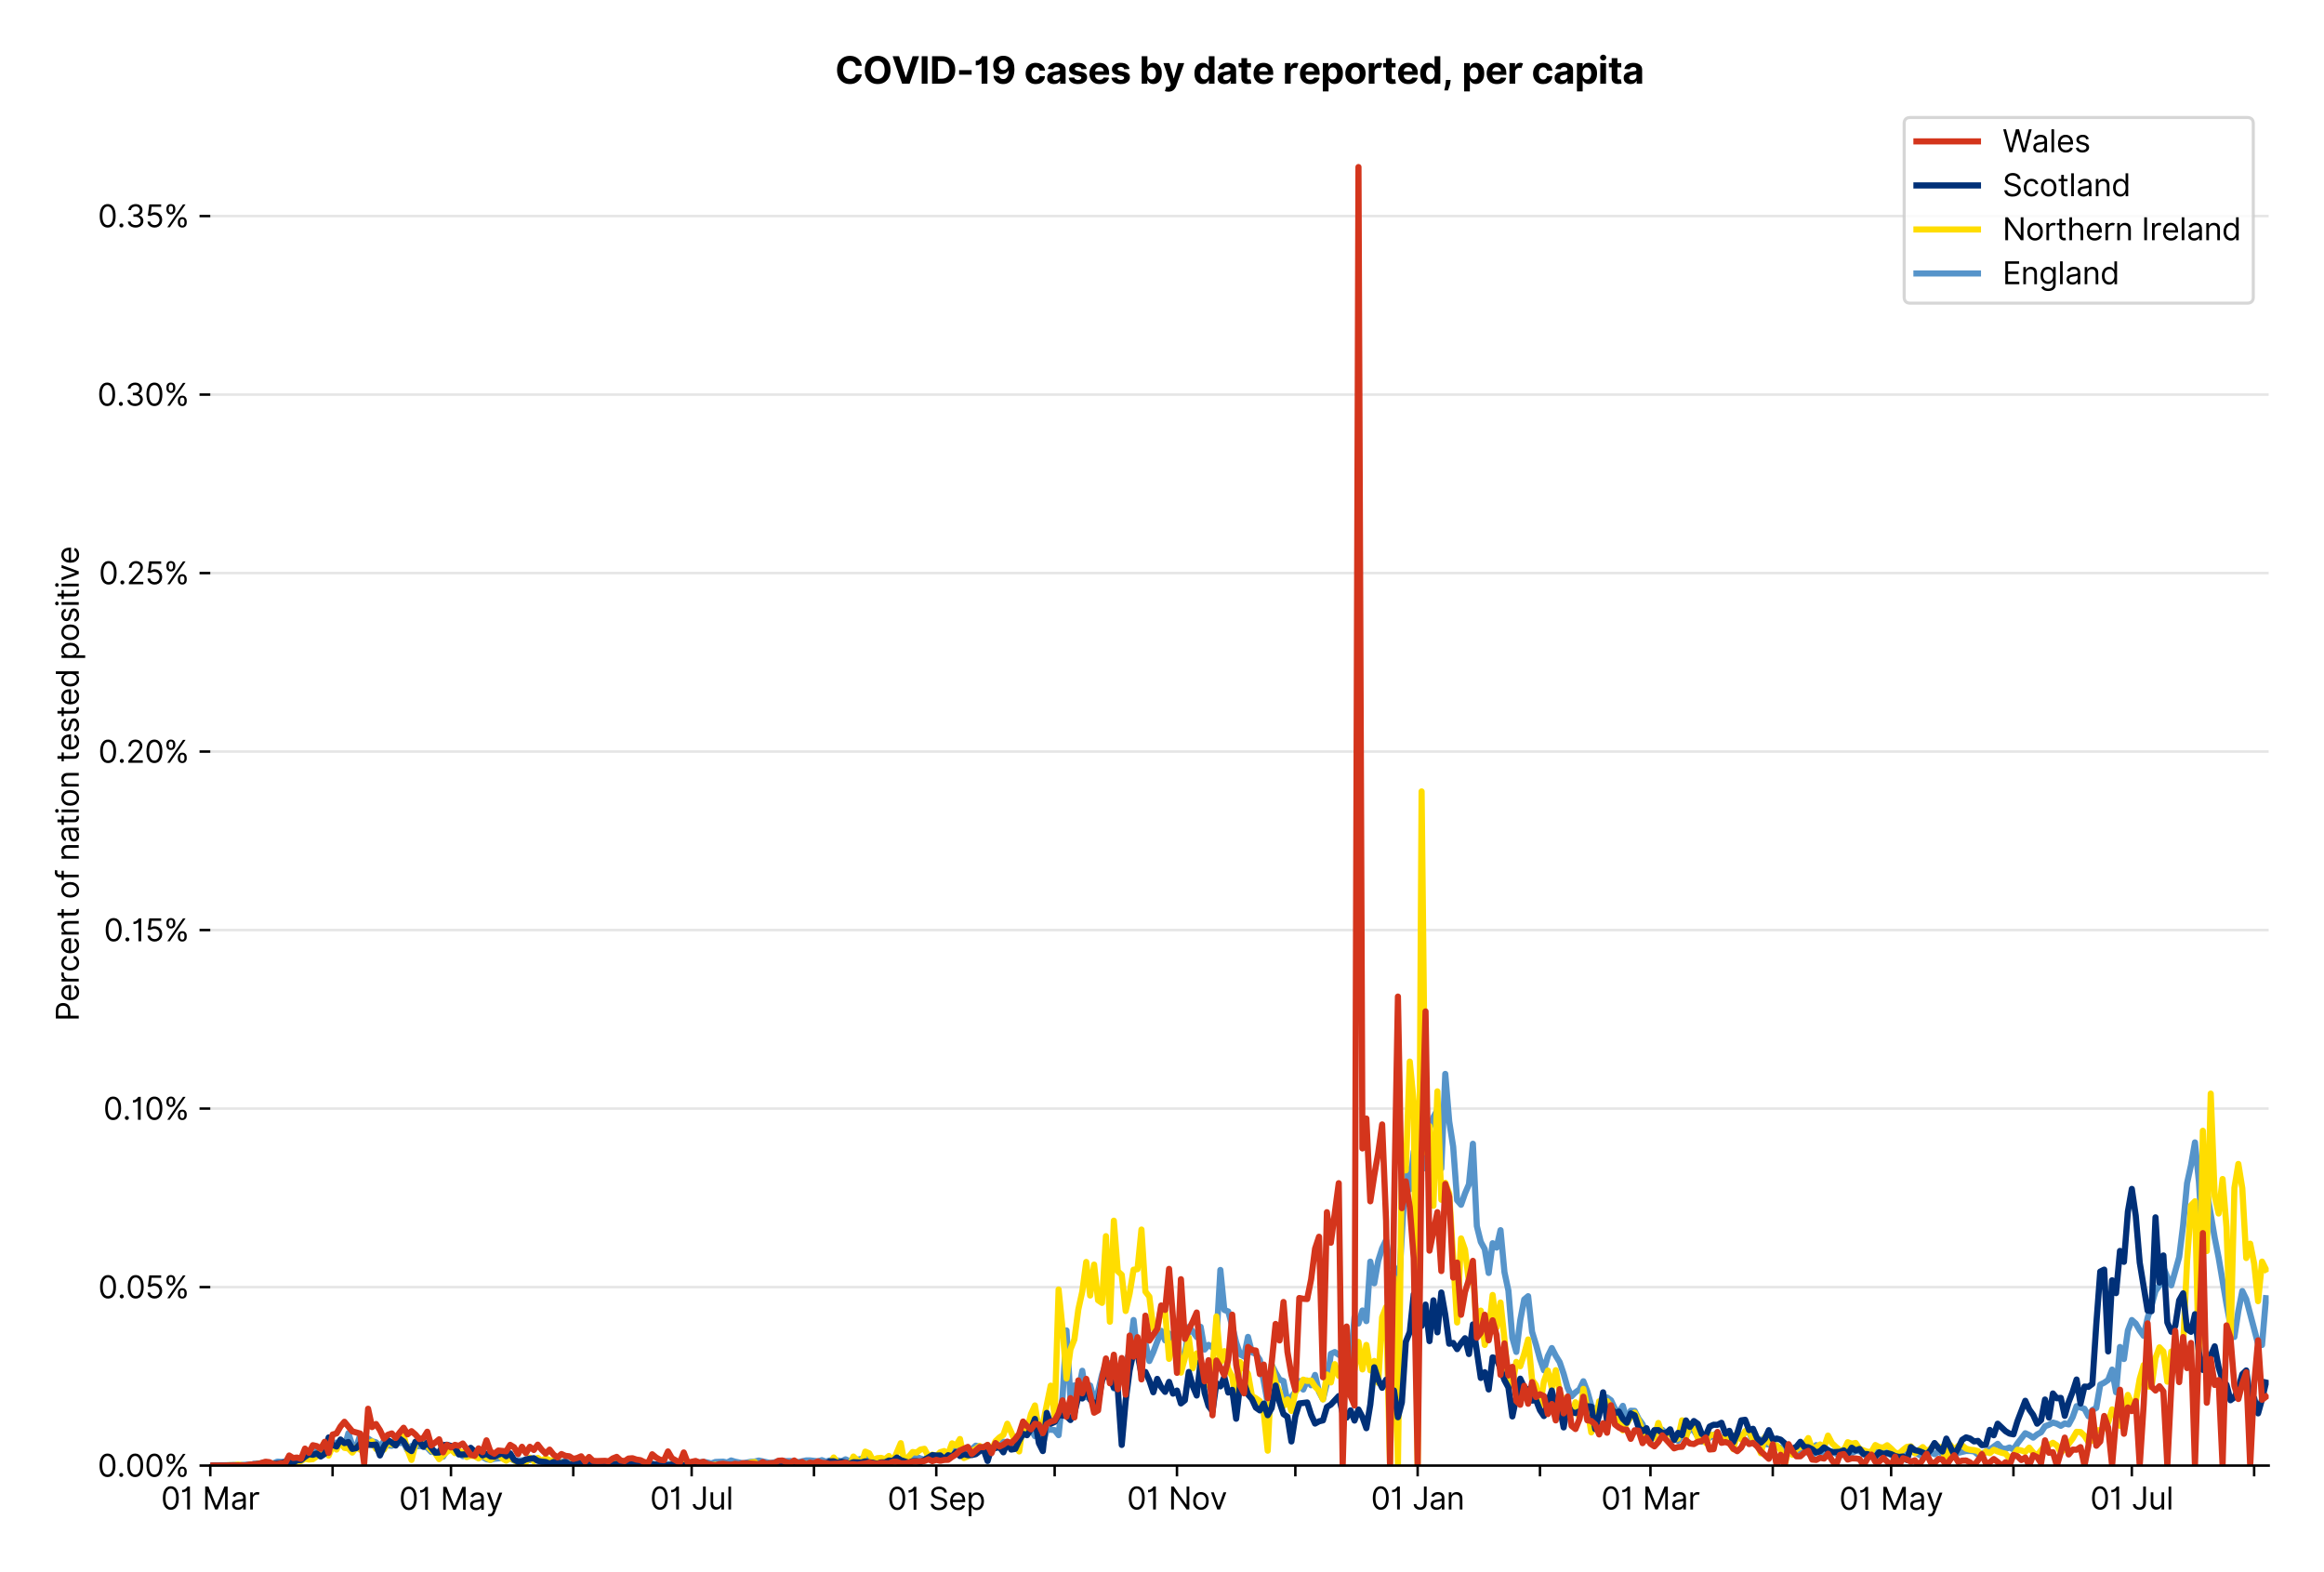 <?xml version="1.0" encoding="utf-8" standalone="no"?>
<!DOCTYPE svg PUBLIC "-//W3C//DTD SVG 1.1//EN"
  "http://www.w3.org/Graphics/SVG/1.1/DTD/svg11.dtd">
<svg version="1.1" viewBox="0 0 756.005 511.234" xmlns="http://www.w3.org/2000/svg" xmlns:xlink="http://www.w3.org/1999/xlink">
 <defs>
  <style type="text/css">*{stroke-linecap:butt;stroke-linejoin:round;}</style>
 </defs>
 <g id="figure_1">
  <g id="patch_1">
   <path d="M 0 511.234 
L 756.005 511.234 
L 756.005 0 
L 0 0 
z
" style="fill:#ffffff;"/>
  </g>
  <g id="axes_1">
   <g id="patch_2">
    <path d="M 68.405 476.745 
L 738.005 476.745 
L 738.005 33.225 
L 68.405 33.225 
z
" style="fill:#ffffff;"/>
   </g>
   <g id="matplotlib.axis_1">
    <g id="xtick_1">
     <g id="line2d_1">
      <defs>
       <path d="M 0 0 
L 0 3.5 
" id="me1d841cf1a" style="stroke:#000000;stroke-width:0.8;"/>
      </defs>
      <g>
       <use style="stroke:#000000;stroke-width:0.8;" x="68.405" xlink:href="#me1d841cf1a" y="476.745"/>
      </g>
     </g>
     <g id="text_1">
      <!-- 01 Mar -->
      <g transform="translate(52.368 491.018)scale(0.1 -0.1)">
       <defs>
        <path d="M 2000 -64 
Q 1230 -64 806 561 
Q 382 1186 382 2327 
Q 382 3459 809 4088 
Q 1236 4718 2000 4718 
Q 2764 4718 3191 4088 
Q 3618 3459 3618 2327 
Q 3618 1186 3194 561 
Q 2771 -64 2000 -64 
z
M 2000 436 
Q 2509 436 2791 927 
Q 3073 1418 3073 2327 
Q 3073 3234 2789 3730 
Q 2505 4227 2000 4227 
Q 1496 4227 1211 3730 
Q 927 3234 927 2327 
Q 927 1418 1210 927 
Q 1493 436 2000 436 
z
" id="Inter-Regular-30" transform="scale(0.016)"/>
        <path d="M 1973 4655 
L 1973 0 
L 1409 0 
L 1409 3836 
L 1373 3836 
Q 1341 3773 1209 3692 
Q 1077 3611 868 3551 
Q 659 3491 391 3491 
L 391 3964 
Q 661 3964 859 4061 
Q 1057 4159 1190 4291 
Q 1323 4423 1392 4529 
Q 1461 4636 1473 4655 
L 1973 4655 
z
" id="Inter-Regular-31" transform="scale(0.016)"/>
        <path id="Inter-Regular-20" transform="scale(0.016)"/>
        <path d="M 564 4655 
L 1236 4655 
L 2818 791 
L 2873 791 
L 4455 4655 
L 5127 4655 
L 5127 0 
L 4600 0 
L 4600 3536 
L 4555 3536 
L 3100 0 
L 2591 0 
L 1136 3536 
L 1091 3536 
L 1091 0 
L 564 0 
L 564 4655 
z
" id="Inter-Regular-4d" transform="scale(0.016)"/>
        <path d="M 1518 -82 
Q 1186 -82 916 44 
Q 646 170 486 410 
Q 327 650 327 991 
Q 327 1291 445 1478 
Q 564 1666 761 1773 
Q 959 1880 1199 1933 
Q 1439 1986 1682 2018 
Q 2000 2059 2199 2080 
Q 2398 2102 2490 2154 
Q 2582 2207 2582 2336 
L 2582 2355 
Q 2582 2691 2399 2877 
Q 2216 3064 1846 3064 
Q 1461 3064 1243 2895 
Q 1025 2727 936 2536 
L 427 2718 
Q 564 3036 792 3214 
Q 1021 3393 1292 3464 
Q 1564 3536 1827 3536 
Q 1996 3536 2215 3496 
Q 2434 3457 2640 3334 
Q 2846 3211 2982 2963 
Q 3118 2716 3118 2300 
L 3118 0 
L 2582 0 
L 2582 473 
L 2555 473 
Q 2500 359 2373 229 
Q 2246 100 2034 9 
Q 1823 -82 1518 -82 
z
M 1600 400 
Q 1918 400 2137 525 
Q 2357 650 2469 847 
Q 2582 1045 2582 1264 
L 2582 1755 
Q 2548 1714 2433 1681 
Q 2318 1648 2169 1624 
Q 2021 1600 1881 1583 
Q 1741 1566 1655 1555 
Q 1446 1527 1265 1467 
Q 1084 1407 974 1287 
Q 864 1168 864 964 
Q 864 684 1072 542 
Q 1280 400 1600 400 
z
" id="Inter-Regular-61" transform="scale(0.016)"/>
        <path d="M 491 0 
L 491 3491 
L 1009 3491 
L 1009 2964 
L 1046 2964 
Q 1139 3223 1389 3384 
Q 1639 3545 1955 3545 
Q 2100 3545 2209 3511 
Q 2318 3477 2400 3418 
L 2218 2964 
Q 2161 2993 2085 3010 
Q 2009 3027 1909 3027 
Q 1527 3027 1277 2794 
Q 1027 2561 1027 2209 
L 1027 0 
L 491 0 
z
" id="Inter-Regular-72" transform="scale(0.016)"/>
       </defs>
       <use xlink:href="#Inter-Regular-30"/>
       <use x="62.5" xlink:href="#Inter-Regular-31"/>
       <use x="106.676" xlink:href="#Inter-Regular-20"/>
       <use x="134.801" xlink:href="#Inter-Regular-4d"/>
       <use x="225.994" xlink:href="#Inter-Regular-61"/>
       <use x="282.386" xlink:href="#Inter-Regular-72"/>
      </g>
     </g>
    </g>
    <g id="xtick_2">
     <g id="line2d_2">
      <g>
       <use style="stroke:#000000;stroke-width:0.8;" x="108.194" xlink:href="#me1d841cf1a" y="476.745"/>
      </g>
     </g>
    </g>
    <g id="xtick_3">
     <g id="line2d_3">
      <g>
       <use style="stroke:#000000;stroke-width:0.8;" x="146.701" xlink:href="#me1d841cf1a" y="476.745"/>
      </g>
     </g>
     <g id="text_2">
      <!-- 01 May -->
      <g transform="translate(129.798 491.117)scale(0.1 -0.1)">
       <defs>
        <path d="M 818 -1355 
Q 682 -1355 575 -1333 
Q 468 -1311 427 -1291 
L 564 -818 
Q 857 -893 1053 -814 
Q 1250 -736 1391 -345 
L 1509 -18 
L 218 3491 
L 800 3491 
L 1764 709 
L 1800 709 
L 2764 3491 
L 3346 3491 
L 1846 -564 
Q 1550 -1355 818 -1355 
z
" id="Inter-Regular-79" transform="scale(0.016)"/>
       </defs>
       <use xlink:href="#Inter-Regular-30"/>
       <use x="62.5" xlink:href="#Inter-Regular-31"/>
       <use x="106.676" xlink:href="#Inter-Regular-20"/>
       <use x="134.801" xlink:href="#Inter-Regular-4d"/>
       <use x="225.994" xlink:href="#Inter-Regular-61"/>
       <use x="282.386" xlink:href="#Inter-Regular-79"/>
      </g>
     </g>
    </g>
    <g id="xtick_4">
     <g id="line2d_4">
      <g>
       <use style="stroke:#000000;stroke-width:0.8;" x="186.49" xlink:href="#me1d841cf1a" y="476.745"/>
      </g>
     </g>
    </g>
    <g id="xtick_5">
     <g id="line2d_5">
      <g>
       <use style="stroke:#000000;stroke-width:0.8;" x="224.997" xlink:href="#me1d841cf1a" y="476.745"/>
      </g>
     </g>
     <g id="text_3">
      <!-- 01 Jul -->
      <g transform="translate(211.453 491.018)scale(0.1 -0.1)">
       <defs>
        <path d="M 2346 4655 
L 2909 4655 
L 2909 1327 
Q 2909 657 2549 296 
Q 2189 -64 1582 -64 
Q 1200 -64 902 76 
Q 605 216 434 475 
Q 264 734 264 1091 
L 818 1091 
Q 818 795 1034 615 
Q 1250 436 1582 436 
Q 1948 436 2147 664 
Q 2346 893 2346 1327 
L 2346 4655 
z
" id="Inter-Regular-4a" transform="scale(0.016)"/>
        <path d="M 2691 1427 
L 2691 3491 
L 3227 3491 
L 3227 0 
L 2691 0 
L 2691 591 
L 2655 591 
Q 2532 325 2273 140 
Q 2014 -45 1618 -45 
Q 1127 -45 809 280 
Q 491 605 491 1273 
L 491 3491 
L 1027 3491 
L 1027 1309 
Q 1027 927 1242 700 
Q 1457 473 1791 473 
Q 1991 473 2199 575 
Q 2407 677 2549 888 
Q 2691 1100 2691 1427 
z
" id="Inter-Regular-75" transform="scale(0.016)"/>
        <path d="M 1027 4655 
L 1027 0 
L 491 0 
L 491 4655 
L 1027 4655 
z
" id="Inter-Regular-6c" transform="scale(0.016)"/>
       </defs>
       <use xlink:href="#Inter-Regular-30"/>
       <use x="62.5" xlink:href="#Inter-Regular-31"/>
       <use x="106.676" xlink:href="#Inter-Regular-20"/>
       <use x="134.801" xlink:href="#Inter-Regular-4a"/>
       <use x="189.063" xlink:href="#Inter-Regular-75"/>
       <use x="247.159" xlink:href="#Inter-Regular-6c"/>
      </g>
     </g>
    </g>
    <g id="xtick_6">
     <g id="line2d_6">
      <g>
       <use style="stroke:#000000;stroke-width:0.8;" x="264.787" xlink:href="#me1d841cf1a" y="476.745"/>
      </g>
     </g>
    </g>
    <g id="xtick_7">
     <g id="line2d_7">
      <g>
       <use style="stroke:#000000;stroke-width:0.8;" x="304.576" xlink:href="#me1d841cf1a" y="476.745"/>
      </g>
     </g>
     <g id="text_4">
      <!-- 01 Sep -->
      <g transform="translate(288.689 491.117)scale(0.1 -0.1)">
       <defs>
        <path d="M 3109 3491 
Q 3068 3836 2777 4027 
Q 2486 4218 2064 4218 
Q 1600 4218 1318 3999 
Q 1036 3780 1036 3445 
Q 1036 3195 1189 3042 
Q 1343 2889 1553 2803 
Q 1764 2718 1936 2673 
L 2409 2545 
Q 2591 2498 2815 2414 
Q 3039 2330 3244 2185 
Q 3450 2041 3584 1816 
Q 3718 1591 3718 1264 
Q 3718 886 3521 581 
Q 3325 277 2949 97 
Q 2573 -82 2036 -82 
Q 1286 -82 845 272 
Q 405 627 364 1200 
L 946 1200 
Q 968 936 1124 764 
Q 1280 593 1519 510 
Q 1759 427 2036 427 
Q 2359 427 2616 533 
Q 2873 639 3023 828 
Q 3173 1018 3173 1273 
Q 3173 1505 3043 1650 
Q 2914 1795 2702 1886 
Q 2491 1977 2246 2045 
L 1673 2209 
Q 1127 2366 809 2657 
Q 491 2948 491 3418 
Q 491 3809 703 4101 
Q 916 4393 1276 4555 
Q 1636 4718 2082 4718 
Q 2532 4718 2882 4558 
Q 3232 4398 3437 4120 
Q 3643 3843 3655 3491 
L 3109 3491 
z
" id="Inter-Regular-53" transform="scale(0.016)"/>
        <path d="M 1955 -73 
Q 1450 -73 1085 151 
Q 721 375 524 778 
Q 327 1182 327 1718 
Q 327 2255 524 2665 
Q 721 3075 1074 3305 
Q 1427 3536 1900 3536 
Q 2173 3536 2439 3445 
Q 2705 3355 2923 3151 
Q 3141 2948 3270 2614 
Q 3400 2280 3400 1791 
L 3400 1564 
L 866 1564 
Q 884 1005 1183 707 
Q 1482 409 1955 409 
Q 2271 409 2498 545 
Q 2725 682 2827 955 
L 3346 809 
Q 3223 414 2854 170 
Q 2486 -73 1955 -73 
z
M 866 2027 
L 2855 2027 
Q 2855 2470 2595 2762 
Q 2336 3055 1900 3055 
Q 1593 3055 1368 2911 
Q 1143 2768 1013 2533 
Q 884 2298 866 2027 
z
" id="Inter-Regular-65" transform="scale(0.016)"/>
        <path d="M 491 -1309 
L 491 3491 
L 1009 3491 
L 1009 2936 
L 1073 2936 
Q 1132 3027 1237 3169 
Q 1343 3311 1542 3423 
Q 1741 3536 2082 3536 
Q 2523 3536 2859 3315 
Q 3196 3095 3384 2690 
Q 3573 2286 3573 1736 
Q 3573 1182 3384 776 
Q 3196 370 2861 148 
Q 2527 -73 2091 -73 
Q 1755 -73 1552 39 
Q 1350 152 1241 296 
Q 1132 441 1073 536 
L 1027 536 
L 1027 -1309 
L 491 -1309 
z
M 1018 1745 
Q 1018 1152 1276 780 
Q 1534 409 2018 409 
Q 2355 409 2581 587 
Q 2807 766 2921 1069 
Q 3036 1373 3036 1745 
Q 3036 2114 2923 2410 
Q 2811 2707 2585 2881 
Q 2359 3055 2018 3055 
Q 1527 3055 1272 2693 
Q 1018 2332 1018 1745 
z
" id="Inter-Regular-70" transform="scale(0.016)"/>
       </defs>
       <use xlink:href="#Inter-Regular-30"/>
       <use x="62.5" xlink:href="#Inter-Regular-31"/>
       <use x="106.676" xlink:href="#Inter-Regular-20"/>
       <use x="134.801" xlink:href="#Inter-Regular-53"/>
       <use x="198.58" xlink:href="#Inter-Regular-65"/>
       <use x="256.818" xlink:href="#Inter-Regular-70"/>
      </g>
     </g>
    </g>
    <g id="xtick_8">
     <g id="line2d_8">
      <g>
       <use style="stroke:#000000;stroke-width:0.8;" x="343.083" xlink:href="#me1d841cf1a" y="476.745"/>
      </g>
     </g>
    </g>
    <g id="xtick_9">
     <g id="line2d_9">
      <g>
       <use style="stroke:#000000;stroke-width:0.8;" x="382.872" xlink:href="#me1d841cf1a" y="476.745"/>
      </g>
     </g>
     <g id="text_5">
      <!-- 01 Nov -->
      <g transform="translate(366.601 491.018)scale(0.1 -0.1)">
       <defs>
        <path d="M 4255 4655 
L 4255 0 
L 3709 0 
L 1173 3655 
L 1127 3655 
L 1127 0 
L 564 0 
L 564 4655 
L 1109 4655 
L 3655 991 
L 3700 991 
L 3700 4655 
L 4255 4655 
z
" id="Inter-Regular-4e" transform="scale(0.016)"/>
        <path d="M 1909 -73 
Q 1436 -73 1080 152 
Q 725 377 526 781 
Q 327 1186 327 1727 
Q 327 2273 526 2679 
Q 725 3086 1080 3311 
Q 1436 3536 1909 3536 
Q 2382 3536 2737 3311 
Q 3093 3086 3292 2679 
Q 3491 2273 3491 1727 
Q 3491 1186 3292 781 
Q 3093 377 2737 152 
Q 2382 -73 1909 -73 
z
M 1909 409 
Q 2268 409 2500 593 
Q 2732 777 2843 1077 
Q 2955 1377 2955 1727 
Q 2955 2077 2843 2379 
Q 2732 2682 2500 2868 
Q 2268 3055 1909 3055 
Q 1550 3055 1318 2868 
Q 1086 2682 975 2379 
Q 864 2077 864 1727 
Q 864 1377 975 1077 
Q 1086 777 1318 593 
Q 1550 409 1909 409 
z
" id="Inter-Regular-6f" transform="scale(0.016)"/>
        <path d="M 3346 3491 
L 2055 0 
L 1509 0 
L 218 3491 
L 800 3491 
L 1764 709 
L 1800 709 
L 2764 3491 
L 3346 3491 
z
" id="Inter-Regular-76" transform="scale(0.016)"/>
       </defs>
       <use xlink:href="#Inter-Regular-30"/>
       <use x="62.5" xlink:href="#Inter-Regular-31"/>
       <use x="106.676" xlink:href="#Inter-Regular-20"/>
       <use x="134.801" xlink:href="#Inter-Regular-4e"/>
       <use x="210.085" xlink:href="#Inter-Regular-6f"/>
       <use x="269.744" xlink:href="#Inter-Regular-76"/>
      </g>
     </g>
    </g>
    <g id="xtick_10">
     <g id="line2d_10">
      <g>
       <use style="stroke:#000000;stroke-width:0.8;" x="421.379" xlink:href="#me1d841cf1a" y="476.745"/>
      </g>
     </g>
    </g>
    <g id="xtick_11">
     <g id="line2d_11">
      <g>
       <use style="stroke:#000000;stroke-width:0.8;" x="461.168" xlink:href="#me1d841cf1a" y="476.745"/>
      </g>
     </g>
     <g id="text_6">
      <!-- 01 Jan -->
      <g transform="translate(445.969 491.018)scale(0.1 -0.1)">
       <defs>
        <path d="M 1027 2100 
L 1027 0 
L 491 0 
L 491 3491 
L 1009 3491 
L 1009 2945 
L 1055 2945 
Q 1177 3211 1427 3373 
Q 1677 3536 2073 3536 
Q 2602 3536 2928 3211 
Q 3255 2886 3255 2218 
L 3255 0 
L 2718 0 
L 2718 2182 
Q 2718 2593 2504 2824 
Q 2291 3055 1918 3055 
Q 1534 3055 1280 2806 
Q 1027 2557 1027 2100 
z
" id="Inter-Regular-6e" transform="scale(0.016)"/>
       </defs>
       <use xlink:href="#Inter-Regular-30"/>
       <use x="62.5" xlink:href="#Inter-Regular-31"/>
       <use x="106.676" xlink:href="#Inter-Regular-20"/>
       <use x="134.801" xlink:href="#Inter-Regular-4a"/>
       <use x="189.063" xlink:href="#Inter-Regular-61"/>
       <use x="245.455" xlink:href="#Inter-Regular-6e"/>
      </g>
     </g>
    </g>
    <g id="xtick_12">
     <g id="line2d_12">
      <g>
       <use style="stroke:#000000;stroke-width:0.8;" x="500.958" xlink:href="#me1d841cf1a" y="476.745"/>
      </g>
     </g>
    </g>
    <g id="xtick_13">
     <g id="line2d_13">
      <g>
       <use style="stroke:#000000;stroke-width:0.8;" x="536.897" xlink:href="#me1d841cf1a" y="476.745"/>
      </g>
     </g>
     <g id="text_7">
      <!-- 01 Mar -->
      <g transform="translate(520.861 491.018)scale(0.1 -0.1)">
       <use xlink:href="#Inter-Regular-30"/>
       <use x="62.5" xlink:href="#Inter-Regular-31"/>
       <use x="106.676" xlink:href="#Inter-Regular-20"/>
       <use x="134.801" xlink:href="#Inter-Regular-4d"/>
       <use x="225.994" xlink:href="#Inter-Regular-61"/>
       <use x="282.386" xlink:href="#Inter-Regular-72"/>
      </g>
     </g>
    </g>
    <g id="xtick_14">
     <g id="line2d_14">
      <g>
       <use style="stroke:#000000;stroke-width:0.8;" x="576.687" xlink:href="#me1d841cf1a" y="476.745"/>
      </g>
     </g>
    </g>
    <g id="xtick_15">
     <g id="line2d_15">
      <g>
       <use style="stroke:#000000;stroke-width:0.8;" x="615.193" xlink:href="#me1d841cf1a" y="476.745"/>
      </g>
     </g>
     <g id="text_8">
      <!-- 01 May -->
      <g transform="translate(598.29 491.117)scale(0.1 -0.1)">
       <use xlink:href="#Inter-Regular-30"/>
       <use x="62.5" xlink:href="#Inter-Regular-31"/>
       <use x="106.676" xlink:href="#Inter-Regular-20"/>
       <use x="134.801" xlink:href="#Inter-Regular-4d"/>
       <use x="225.994" xlink:href="#Inter-Regular-61"/>
       <use x="282.386" xlink:href="#Inter-Regular-79"/>
      </g>
     </g>
    </g>
    <g id="xtick_16">
     <g id="line2d_16">
      <g>
       <use style="stroke:#000000;stroke-width:0.8;" x="654.983" xlink:href="#me1d841cf1a" y="476.745"/>
      </g>
     </g>
    </g>
    <g id="xtick_17">
     <g id="line2d_17">
      <g>
       <use style="stroke:#000000;stroke-width:0.8;" x="693.489" xlink:href="#me1d841cf1a" y="476.745"/>
      </g>
     </g>
     <g id="text_9">
      <!-- 01 Jul -->
      <g transform="translate(679.946 491.018)scale(0.1 -0.1)">
       <use xlink:href="#Inter-Regular-30"/>
       <use x="62.5" xlink:href="#Inter-Regular-31"/>
       <use x="106.676" xlink:href="#Inter-Regular-20"/>
       <use x="134.801" xlink:href="#Inter-Regular-4a"/>
       <use x="189.063" xlink:href="#Inter-Regular-75"/>
       <use x="247.159" xlink:href="#Inter-Regular-6c"/>
      </g>
     </g>
    </g>
    <g id="xtick_18">
     <g id="line2d_18">
      <g>
       <use style="stroke:#000000;stroke-width:0.8;" x="733.279" xlink:href="#me1d841cf1a" y="476.745"/>
      </g>
     </g>
    </g>
   </g>
   <g id="matplotlib.axis_2">
    <g id="ytick_1">
     <g id="line2d_19">
      <path clip-path="url(#p064d1ead9c)" d="M 68.405 476.745 
L 738.005 476.745 
" style="fill:none;stroke:#e5e5e5;stroke-linecap:square;stroke-width:0.8;"/>
     </g>
     <g id="line2d_20">
      <defs>
       <path d="M 0 0 
L -3.5 0 
" id="mf96224309d" style="stroke:#000000;stroke-width:0.8;"/>
      </defs>
      <g>
       <use style="stroke:#000000;stroke-width:0.8;" x="68.405" xlink:href="#mf96224309d" y="476.745"/>
      </g>
     </g>
     <g id="text_10">
      <!-- 0.00% -->
      <g transform="translate(31.773 480.382)scale(0.1 -0.1)">
       <defs>
        <path d="M 882 -36 
Q 714 -36 593 84 
Q 473 205 473 373 
Q 473 541 593 661 
Q 714 782 882 782 
Q 1050 782 1170 661 
Q 1291 541 1291 373 
Q 1291 205 1170 84 
Q 1050 -36 882 -36 
z
" id="Inter-Regular-2e" transform="scale(0.016)"/>
        <path d="M 2855 873 
L 2855 1118 
Q 2855 1373 2960 1585 
Q 3066 1798 3269 1926 
Q 3473 2055 3764 2055 
Q 4059 2055 4259 1926 
Q 4459 1798 4561 1585 
Q 4664 1373 4664 1118 
L 4664 873 
Q 4664 618 4560 405 
Q 4457 193 4256 64 
Q 4055 -64 3764 -64 
Q 3468 -64 3266 64 
Q 3064 193 2959 405 
Q 2855 618 2855 873 
z
M 536 3536 
L 536 3782 
Q 536 4036 642 4248 
Q 748 4461 951 4589 
Q 1155 4718 1446 4718 
Q 1741 4718 1941 4589 
Q 2141 4461 2243 4248 
Q 2346 4036 2346 3782 
L 2346 3536 
Q 2346 3282 2242 3069 
Q 2139 2857 1937 2728 
Q 1736 2600 1446 2600 
Q 1150 2600 948 2728 
Q 746 2857 641 3069 
Q 536 3282 536 3536 
z
M 709 0 
L 3909 4655 
L 4427 4655 
L 1227 0 
L 709 0 
z
M 3318 1118 
L 3318 873 
Q 3318 661 3418 494 
Q 3518 327 3764 327 
Q 4002 327 4101 494 
Q 4200 661 4200 873 
L 4200 1118 
Q 4200 1330 4104 1497 
Q 4009 1664 3764 1664 
Q 3525 1664 3421 1497 
Q 3318 1330 3318 1118 
z
M 1000 3782 
L 1000 3536 
Q 1000 3325 1100 3158 
Q 1200 2991 1446 2991 
Q 1684 2991 1783 3158 
Q 1882 3325 1882 3536 
L 1882 3782 
Q 1882 3993 1786 4160 
Q 1691 4327 1446 4327 
Q 1207 4327 1103 4160 
Q 1000 3993 1000 3782 
z
" id="Inter-Regular-25" transform="scale(0.016)"/>
       </defs>
       <use xlink:href="#Inter-Regular-30"/>
       <use x="62.5" xlink:href="#Inter-Regular-2e"/>
       <use x="90.057" xlink:href="#Inter-Regular-30"/>
       <use x="152.557" xlink:href="#Inter-Regular-30"/>
       <use x="215.057" xlink:href="#Inter-Regular-25"/>
      </g>
     </g>
    </g>
    <g id="ytick_2">
     <g id="line2d_21">
      <path clip-path="url(#p064d1ead9c)" d="M 68.405 418.68 
L 738.005 418.68 
" style="fill:none;stroke:#e5e5e5;stroke-linecap:square;stroke-width:0.8;"/>
     </g>
     <g id="line2d_22">
      <g>
       <use style="stroke:#000000;stroke-width:0.8;" x="68.405" xlink:href="#mf96224309d" y="418.68"/>
      </g>
     </g>
     <g id="text_11">
      <!-- 0.05% -->
      <g transform="translate(31.944 422.317)scale(0.1 -0.1)">
       <defs>
        <path d="M 1936 -64 
Q 1536 -64 1216 95 
Q 896 255 702 532 
Q 509 809 491 1164 
L 1036 1164 
Q 1068 848 1324 642 
Q 1580 436 1936 436 
Q 2223 436 2447 570 
Q 2671 705 2799 940 
Q 2927 1175 2927 1473 
Q 2927 1777 2794 2017 
Q 2661 2257 2429 2395 
Q 2198 2534 1900 2536 
Q 1686 2539 1461 2472 
Q 1236 2405 1091 2300 
L 564 2364 
L 846 4655 
L 3264 4655 
L 3264 4155 
L 1318 4155 
L 1155 2782 
L 1182 2782 
Q 1325 2895 1541 2970 
Q 1757 3045 1991 3045 
Q 2418 3045 2753 2842 
Q 3089 2639 3281 2286 
Q 3473 1934 3473 1482 
Q 3473 1036 3274 687 
Q 3075 339 2727 137 
Q 2380 -64 1936 -64 
z
" id="Inter-Regular-35" transform="scale(0.016)"/>
       </defs>
       <use xlink:href="#Inter-Regular-30"/>
       <use x="62.5" xlink:href="#Inter-Regular-2e"/>
       <use x="90.057" xlink:href="#Inter-Regular-30"/>
       <use x="152.557" xlink:href="#Inter-Regular-35"/>
       <use x="213.352" xlink:href="#Inter-Regular-25"/>
      </g>
     </g>
    </g>
    <g id="ytick_3">
     <g id="line2d_23">
      <path clip-path="url(#p064d1ead9c)" d="M 68.405 360.615 
L 738.005 360.615 
" style="fill:none;stroke:#e5e5e5;stroke-linecap:square;stroke-width:0.8;"/>
     </g>
     <g id="line2d_24">
      <g>
       <use style="stroke:#000000;stroke-width:0.8;" x="68.405" xlink:href="#mf96224309d" y="360.615"/>
      </g>
     </g>
     <g id="text_12">
      <!-- 0.10% -->
      <g transform="translate(33.606 364.252)scale(0.1 -0.1)">
       <use xlink:href="#Inter-Regular-30"/>
       <use x="62.5" xlink:href="#Inter-Regular-2e"/>
       <use x="90.057" xlink:href="#Inter-Regular-31"/>
       <use x="134.233" xlink:href="#Inter-Regular-30"/>
       <use x="196.733" xlink:href="#Inter-Regular-25"/>
      </g>
     </g>
    </g>
    <g id="ytick_4">
     <g id="line2d_25">
      <path clip-path="url(#p064d1ead9c)" d="M 68.405 302.55 
L 738.005 302.55 
" style="fill:none;stroke:#e5e5e5;stroke-linecap:square;stroke-width:0.8;"/>
     </g>
     <g id="line2d_26">
      <g>
       <use style="stroke:#000000;stroke-width:0.8;" x="68.405" xlink:href="#mf96224309d" y="302.55"/>
      </g>
     </g>
     <g id="text_13">
      <!-- 0.15% -->
      <g transform="translate(33.777 306.187)scale(0.1 -0.1)">
       <use xlink:href="#Inter-Regular-30"/>
       <use x="62.5" xlink:href="#Inter-Regular-2e"/>
       <use x="90.057" xlink:href="#Inter-Regular-31"/>
       <use x="134.233" xlink:href="#Inter-Regular-35"/>
       <use x="195.028" xlink:href="#Inter-Regular-25"/>
      </g>
     </g>
    </g>
    <g id="ytick_5">
     <g id="line2d_27">
      <path clip-path="url(#p064d1ead9c)" d="M 68.405 244.485 
L 738.005 244.485 
" style="fill:none;stroke:#e5e5e5;stroke-linecap:square;stroke-width:0.8;"/>
     </g>
     <g id="line2d_28">
      <g>
       <use style="stroke:#000000;stroke-width:0.8;" x="68.405" xlink:href="#mf96224309d" y="244.485"/>
      </g>
     </g>
     <g id="text_14">
      <!-- 0.20% -->
      <g transform="translate(31.972 248.122)scale(0.1 -0.1)">
       <defs>
        <path d="M 482 0 
L 482 409 
L 2018 2091 
Q 2289 2386 2464 2605 
Q 2639 2825 2724 3019 
Q 2809 3214 2809 3427 
Q 2809 3795 2553 4011 
Q 2298 4227 1918 4227 
Q 1514 4227 1275 3985 
Q 1036 3743 1036 3345 
L 500 3345 
Q 500 3755 688 4064 
Q 877 4373 1203 4545 
Q 1530 4718 1936 4718 
Q 2346 4718 2661 4545 
Q 2977 4373 3156 4079 
Q 3336 3786 3336 3427 
Q 3336 3170 3244 2926 
Q 3152 2682 2926 2383 
Q 2700 2084 2300 1655 
L 1255 536 
L 1255 500 
L 3418 500 
L 3418 0 
L 482 0 
z
" id="Inter-Regular-32" transform="scale(0.016)"/>
       </defs>
       <use xlink:href="#Inter-Regular-30"/>
       <use x="62.5" xlink:href="#Inter-Regular-2e"/>
       <use x="90.057" xlink:href="#Inter-Regular-32"/>
       <use x="150.568" xlink:href="#Inter-Regular-30"/>
       <use x="213.068" xlink:href="#Inter-Regular-25"/>
      </g>
     </g>
    </g>
    <g id="ytick_6">
     <g id="line2d_29">
      <path clip-path="url(#p064d1ead9c)" d="M 68.405 186.421 
L 738.005 186.421 
" style="fill:none;stroke:#e5e5e5;stroke-linecap:square;stroke-width:0.8;"/>
     </g>
     <g id="line2d_30">
      <g>
       <use style="stroke:#000000;stroke-width:0.8;" x="68.405" xlink:href="#mf96224309d" y="186.421"/>
      </g>
     </g>
     <g id="text_15">
      <!-- 0.25% -->
      <g transform="translate(32.142 190.057)scale(0.1 -0.1)">
       <use xlink:href="#Inter-Regular-30"/>
       <use x="62.5" xlink:href="#Inter-Regular-2e"/>
       <use x="90.057" xlink:href="#Inter-Regular-32"/>
       <use x="150.568" xlink:href="#Inter-Regular-35"/>
       <use x="211.364" xlink:href="#Inter-Regular-25"/>
      </g>
     </g>
    </g>
    <g id="ytick_7">
     <g id="line2d_31">
      <path clip-path="url(#p064d1ead9c)" d="M 68.405 128.356 
L 738.005 128.356 
" style="fill:none;stroke:#e5e5e5;stroke-linecap:square;stroke-width:0.8;"/>
     </g>
     <g id="line2d_32">
      <g>
       <use style="stroke:#000000;stroke-width:0.8;" x="68.405" xlink:href="#mf96224309d" y="128.356"/>
      </g>
     </g>
     <g id="text_16">
      <!-- 0.30% -->
      <g transform="translate(31.659 131.992)scale(0.1 -0.1)">
       <defs>
        <path d="M 2055 -64 
Q 1605 -64 1253 90 
Q 902 245 696 521 
Q 491 798 473 1164 
L 1046 1164 
Q 1071 827 1356 631 
Q 1641 436 2046 436 
Q 2493 436 2783 664 
Q 3073 893 3073 1264 
Q 3073 1650 2787 1893 
Q 2502 2136 1973 2136 
L 1600 2136 
L 1600 2636 
L 1973 2636 
Q 2386 2636 2647 2856 
Q 2909 3077 2909 3445 
Q 2909 3798 2679 4012 
Q 2450 4227 2064 4227 
Q 1823 4227 1610 4139 
Q 1398 4052 1264 3887 
Q 1130 3723 1118 3491 
L 573 3491 
Q 586 3857 793 4133 
Q 1000 4409 1335 4563 
Q 1671 4718 2073 4718 
Q 2505 4718 2814 4544 
Q 3123 4370 3289 4086 
Q 3455 3802 3455 3473 
Q 3455 3080 3249 2802 
Q 3043 2525 2691 2418 
L 2691 2382 
Q 3132 2309 3379 2008 
Q 3627 1707 3627 1264 
Q 3627 884 3421 583 
Q 3216 282 2861 109 
Q 2507 -64 2055 -64 
z
" id="Inter-Regular-33" transform="scale(0.016)"/>
       </defs>
       <use xlink:href="#Inter-Regular-30"/>
       <use x="62.5" xlink:href="#Inter-Regular-2e"/>
       <use x="90.057" xlink:href="#Inter-Regular-33"/>
       <use x="153.693" xlink:href="#Inter-Regular-30"/>
       <use x="216.193" xlink:href="#Inter-Regular-25"/>
      </g>
     </g>
    </g>
    <g id="ytick_8">
     <g id="line2d_33">
      <path clip-path="url(#p064d1ead9c)" d="M 68.405 70.291 
L 738.005 70.291 
" style="fill:none;stroke:#e5e5e5;stroke-linecap:square;stroke-width:0.8;"/>
     </g>
     <g id="line2d_34">
      <g>
       <use style="stroke:#000000;stroke-width:0.8;" x="68.405" xlink:href="#mf96224309d" y="70.291"/>
      </g>
     </g>
     <g id="text_17">
      <!-- 0.35% -->
      <g transform="translate(31.83 73.928)scale(0.1 -0.1)">
       <use xlink:href="#Inter-Regular-30"/>
       <use x="62.5" xlink:href="#Inter-Regular-2e"/>
       <use x="90.057" xlink:href="#Inter-Regular-33"/>
       <use x="153.693" xlink:href="#Inter-Regular-35"/>
       <use x="214.489" xlink:href="#Inter-Regular-25"/>
      </g>
     </g>
    </g>
    <g id="text_18">
     <!-- Percent of nation tested positive -->
     <g transform="translate(25.614 332.215)rotate(-90)scale(0.1 -0.1)">
      <defs>
       <path d="M 564 0 
L 564 4655 
L 2136 4655 
Q 2684 4655 3033 4458 
Q 3382 4261 3550 3927 
Q 3718 3593 3718 3182 
Q 3718 2770 3551 2434 
Q 3384 2098 3036 1899 
Q 2689 1700 2146 1700 
L 1127 1700 
L 1127 0 
L 564 0 
z
M 1127 2200 
L 2127 2200 
Q 2689 2200 2926 2482 
Q 3164 2764 3164 3182 
Q 3164 3602 2925 3878 
Q 2686 4155 2118 4155 
L 1127 4155 
L 1127 2200 
z
" id="Inter-Regular-50" transform="scale(0.016)"/>
       <path d="M 1909 -73 
Q 1418 -73 1063 159 
Q 709 391 518 798 
Q 327 1205 327 1727 
Q 327 2259 524 2667 
Q 721 3075 1074 3305 
Q 1427 3536 1900 3536 
Q 2268 3536 2563 3400 
Q 2859 3264 3047 3018 
Q 3236 2773 3282 2445 
L 2746 2445 
Q 2684 2684 2474 2869 
Q 2264 3055 1909 3055 
Q 1439 3055 1151 2697 
Q 864 2339 864 1745 
Q 864 1139 1148 774 
Q 1432 409 1909 409 
Q 2223 409 2447 570 
Q 2671 732 2746 1018 
L 3282 1018 
Q 3236 709 3058 462 
Q 2880 216 2588 71 
Q 2296 -73 1909 -73 
z
" id="Inter-Regular-63" transform="scale(0.016)"/>
       <path d="M 2009 3491 
L 2009 3036 
L 1264 3036 
L 1264 1000 
Q 1264 773 1331 660 
Q 1398 548 1503 510 
Q 1609 473 1727 473 
Q 1816 473 1873 483 
Q 1930 493 1964 500 
L 2073 18 
Q 2018 -2 1920 -23 
Q 1823 -45 1673 -45 
Q 1446 -45 1228 52 
Q 1011 150 869 350 
Q 727 550 727 855 
L 727 3036 
L 200 3036 
L 200 3491 
L 727 3491 
L 727 4327 
L 1264 4327 
L 1264 3491 
L 2009 3491 
z
" id="Inter-Regular-74" transform="scale(0.016)"/>
       <path d="M 2046 3491 
L 2046 3036 
L 1264 3036 
L 1264 0 
L 727 0 
L 727 3036 
L 164 3036 
L 164 3491 
L 727 3491 
L 727 3973 
Q 727 4273 868 4473 
Q 1009 4673 1234 4773 
Q 1459 4873 1709 4873 
Q 1907 4873 2032 4841 
Q 2157 4809 2218 4782 
L 2064 4318 
Q 2023 4332 1951 4352 
Q 1880 4373 1764 4373 
Q 1498 4373 1381 4239 
Q 1264 4105 1264 3845 
L 1264 3491 
L 2046 3491 
z
" id="Inter-Regular-66" transform="scale(0.016)"/>
       <path d="M 491 0 
L 491 3491 
L 1027 3491 
L 1027 0 
L 491 0 
z
M 764 4073 
Q 607 4073 494 4179 
Q 382 4286 382 4436 
Q 382 4586 494 4693 
Q 607 4800 764 4800 
Q 921 4800 1033 4693 
Q 1146 4586 1146 4436 
Q 1146 4286 1033 4179 
Q 921 4073 764 4073 
z
" id="Inter-Regular-69" transform="scale(0.016)"/>
       <path d="M 2964 2709 
L 2482 2573 
Q 2411 2755 2245 2914 
Q 2080 3073 1727 3073 
Q 1407 3073 1194 2926 
Q 982 2780 982 2555 
Q 982 2355 1127 2239 
Q 1273 2123 1582 2045 
L 2100 1918 
Q 3027 1691 3027 973 
Q 3027 673 2855 436 
Q 2684 200 2377 63 
Q 2071 -73 1664 -73 
Q 1130 -73 780 159 
Q 430 391 336 836 
L 846 964 
Q 989 400 1655 400 
Q 2030 400 2251 560 
Q 2473 720 2473 945 
Q 2473 1316 1955 1436 
L 1373 1573 
Q 893 1686 669 1926 
Q 446 2166 446 2527 
Q 446 2823 613 3050 
Q 780 3277 1069 3406 
Q 1359 3536 1727 3536 
Q 2246 3536 2542 3309 
Q 2839 3082 2964 2709 
z
" id="Inter-Regular-73" transform="scale(0.016)"/>
       <path d="M 1809 -73 
Q 1373 -73 1039 148 
Q 705 370 516 776 
Q 327 1182 327 1736 
Q 327 2286 516 2690 
Q 705 3095 1041 3315 
Q 1377 3536 1818 3536 
Q 2159 3536 2358 3423 
Q 2557 3311 2662 3169 
Q 2768 3027 2827 2936 
L 2873 2936 
L 2873 4655 
L 3409 4655 
L 3409 0 
L 2891 0 
L 2891 536 
L 2827 536 
Q 2768 441 2659 296 
Q 2550 152 2348 39 
Q 2146 -73 1809 -73 
z
M 1882 409 
Q 2366 409 2624 780 
Q 2882 1152 2882 1745 
Q 2882 2332 2627 2693 
Q 2373 3055 1882 3055 
Q 1541 3055 1315 2881 
Q 1089 2707 976 2410 
Q 864 2114 864 1745 
Q 864 1373 978 1069 
Q 1093 766 1319 587 
Q 1546 409 1882 409 
z
" id="Inter-Regular-64" transform="scale(0.016)"/>
      </defs>
      <use xlink:href="#Inter-Regular-50"/>
      <use x="63.494" xlink:href="#Inter-Regular-65"/>
      <use x="121.733" xlink:href="#Inter-Regular-72"/>
      <use x="160.085" xlink:href="#Inter-Regular-63"/>
      <use x="215.909" xlink:href="#Inter-Regular-65"/>
      <use x="274.148" xlink:href="#Inter-Regular-6e"/>
      <use x="332.671" xlink:href="#Inter-Regular-74"/>
      <use x="369.034" xlink:href="#Inter-Regular-20"/>
      <use x="397.159" xlink:href="#Inter-Regular-6f"/>
      <use x="456.818" xlink:href="#Inter-Regular-66"/>
      <use x="492.898" xlink:href="#Inter-Regular-20"/>
      <use x="521.023" xlink:href="#Inter-Regular-6e"/>
      <use x="579.546" xlink:href="#Inter-Regular-61"/>
      <use x="635.938" xlink:href="#Inter-Regular-74"/>
      <use x="672.301" xlink:href="#Inter-Regular-69"/>
      <use x="696.023" xlink:href="#Inter-Regular-6f"/>
      <use x="755.682" xlink:href="#Inter-Regular-6e"/>
      <use x="814.205" xlink:href="#Inter-Regular-20"/>
      <use x="842.33" xlink:href="#Inter-Regular-74"/>
      <use x="878.693" xlink:href="#Inter-Regular-65"/>
      <use x="936.932" xlink:href="#Inter-Regular-73"/>
      <use x="989.205" xlink:href="#Inter-Regular-74"/>
      <use x="1025.568" xlink:href="#Inter-Regular-65"/>
      <use x="1083.807" xlink:href="#Inter-Regular-64"/>
      <use x="1145.881" xlink:href="#Inter-Regular-20"/>
      <use x="1174.006" xlink:href="#Inter-Regular-70"/>
      <use x="1234.943" xlink:href="#Inter-Regular-6f"/>
      <use x="1294.602" xlink:href="#Inter-Regular-73"/>
      <use x="1346.875" xlink:href="#Inter-Regular-69"/>
      <use x="1370.597" xlink:href="#Inter-Regular-74"/>
      <use x="1406.96" xlink:href="#Inter-Regular-69"/>
      <use x="1430.682" xlink:href="#Inter-Regular-76"/>
      <use x="1486.364" xlink:href="#Inter-Regular-65"/>
     </g>
    </g>
   </g>
   <g id="line2d_35">
    <path clip-path="url(#p064d1ead9c)" d="M 29.898 476.741 
L 64.554 476.745 
L 82.524 476.541 
L 86.374 476.223 
L 87.658 476.545 
L 90.225 475.456 
L 91.508 475.561 
L 92.792 475.449 
L 94.076 474.944 
L 95.359 475.641 
L 96.643 475.109 
L 97.926 474.15 
L 99.21 474.414 
L 101.777 471.575 
L 103.06 472.332 
L 104.344 472.495 
L 105.627 472.398 
L 106.911 471.764 
L 108.194 469.256 
L 110.762 469.367 
L 112.045 470.741 
L 113.329 466.208 
L 114.612 470.192 
L 115.896 470.601 
L 117.179 466.867 
L 118.463 468.909 
L 119.746 467.95 
L 121.03 468.82 
L 122.313 469.169 
L 123.597 470.558 
L 124.881 468.794 
L 126.164 470.168 
L 127.448 470.312 
L 128.731 468.523 
L 130.015 469.425 
L 131.298 469.303 
L 132.582 471.791 
L 133.865 470.376 
L 135.149 470.514 
L 136.432 470.382 
L 137.716 470.547 
L 138.999 470.914 
L 140.283 472.305 
L 141.567 472.074 
L 142.85 472.641 
L 144.134 473.85 
L 145.417 471.62 
L 146.701 471.585 
L 147.984 472.148 
L 149.268 472.579 
L 150.551 473.681 
L 151.835 472.945 
L 153.118 473.421 
L 154.402 472.344 
L 155.686 473.25 
L 158.253 474.667 
L 159.536 474.907 
L 160.82 474.544 
L 163.387 474.292 
L 164.67 474.451 
L 165.954 474.401 
L 167.237 475.119 
L 172.372 474.983 
L 173.655 474.511 
L 174.939 474.725 
L 176.222 475.54 
L 177.506 475.726 
L 178.789 475.73 
L 180.073 475.489 
L 181.356 475.674 
L 182.64 475.59 
L 183.923 475.27 
L 185.207 476.085 
L 186.49 476.138 
L 187.774 475.829 
L 191.625 475.815 
L 192.908 475.874 
L 194.192 476.275 
L 195.475 476.555 
L 196.759 475.402 
L 198.042 476.615 
L 199.326 476.118 
L 200.609 475.936 
L 201.893 475.977 
L 204.46 476.293 
L 209.594 476.079 
L 210.878 476.077 
L 212.161 476.301 
L 213.445 476.378 
L 214.728 476.312 
L 216.012 476.524 
L 217.295 476.207 
L 218.579 476.384 
L 219.863 476.349 
L 222.43 476.541 
L 223.713 476.341 
L 224.997 476.38 
L 226.28 475.666 
L 227.564 475.709 
L 228.847 475.55 
L 230.131 475.73 
L 231.414 476.062 
L 232.698 475.565 
L 235.265 475.472 
L 236.549 475.755 
L 237.832 475.082 
L 239.116 475.476 
L 241.683 475.977 
L 244.25 475.513 
L 245.533 475.435 
L 246.817 475.103 
L 250.668 475.922 
L 251.951 475.674 
L 253.235 475.297 
L 255.802 475.28 
L 257.085 475.257 
L 259.652 475.616 
L 262.219 475.07 
L 263.503 475.066 
L 266.07 475.35 
L 267.354 474.979 
L 268.637 475.472 
L 269.921 475.086 
L 272.488 475.103 
L 273.771 475.344 
L 275.055 474.707 
L 276.338 475.303 
L 277.622 474.61 
L 278.905 474.837 
L 280.189 474.56 
L 281.473 474.096 
L 282.756 474.818 
L 284.04 474.781 
L 285.323 475.437 
L 286.607 474.733 
L 287.89 475.286 
L 289.174 474.61 
L 290.457 474.872 
L 291.741 474.558 
L 293.024 474.81 
L 294.308 475.181 
L 295.592 474.548 
L 296.875 474.94 
L 298.159 473.96 
L 300.726 474.907 
L 302.009 473.677 
L 303.293 474.374 
L 304.576 474.597 
L 305.86 474.189 
L 307.143 473.636 
L 308.427 473.302 
L 309.71 473.698 
L 310.994 471.43 
L 312.278 471.529 
L 313.561 472.425 
L 314.845 472.029 
L 316.128 471.426 
L 317.412 470.26 
L 319.979 470.892 
L 321.262 472.084 
L 322.546 471.28 
L 323.829 469.738 
L 325.113 470.993 
L 326.397 468.965 
L 327.68 469.239 
L 328.964 469.98 
L 331.531 468.106 
L 332.814 466.258 
L 334.098 465.125 
L 335.381 464.937 
L 336.665 467.174 
L 337.948 466.842 
L 339.232 469.904 
L 340.515 465.086 
L 341.799 465.076 
L 343.083 465.214 
L 344.366 466.848 
L 345.65 454.45 
L 346.933 432.781 
L 348.217 454.7 
L 349.5 450.65 
L 350.784 452.961 
L 352.067 445.896 
L 353.351 454.52 
L 354.634 450.691 
L 355.918 455.323 
L 357.202 452.715 
L 358.485 447.221 
L 359.769 443.462 
L 361.052 443.447 
L 362.336 451.624 
L 363.619 449.307 
L 364.903 446.408 
L 366.186 442.981 
L 367.47 439.992 
L 368.753 429.399 
L 370.037 440.941 
L 371.32 441.432 
L 372.604 436.86 
L 373.888 442.729 
L 375.171 439.849 
L 377.738 432.913 
L 379.022 436.018 
L 380.305 433.788 
L 381.589 437.825 
L 382.872 434.24 
L 384.156 444.023 
L 385.439 440.99 
L 386.723 431.638 
L 388.006 433.136 
L 389.29 434.929 
L 390.574 431.613 
L 391.857 439.003 
L 393.141 437.47 
L 394.424 438.325 
L 395.708 435.543 
L 396.991 413.111 
L 398.275 426.115 
L 399.558 426.614 
L 400.842 431.359 
L 402.125 436.672 
L 403.409 440.538 
L 404.693 441.281 
L 405.976 434.881 
L 407.26 439.928 
L 408.543 440.402 
L 409.827 442.356 
L 412.394 456.414 
L 413.677 443.955 
L 414.961 446.546 
L 416.244 448.775 
L 417.528 449.257 
L 418.811 456.002 
L 421.379 452.775 
L 422.662 449.257 
L 423.946 452.003 
L 425.229 449.074 
L 426.513 450.613 
L 427.796 447.254 
L 429.08 452.765 
L 430.363 455.166 
L 431.647 450.006 
L 432.93 440.388 
L 434.214 439.816 
L 435.498 440.705 
L 436.781 441.333 
L 438.065 439.851 
L 439.348 442.694 
L 440.632 428.401 
L 441.915 430.528 
L 443.199 426.296 
L 444.482 429.756 
L 445.766 410.404 
L 447.049 417.445 
L 448.333 410.129 
L 449.616 406.088 
L 450.9 403.376 
L 452.184 411.631 
L 453.467 412.153 
L 454.751 423.889 
L 457.318 379.437 
L 458.601 386.886 
L 459.885 374.597 
L 461.168 372.047 
L 462.452 375.138 
L 463.735 380.079 
L 465.019 367.025 
L 466.303 363.394 
L 467.586 361.084 
L 468.87 380.104 
L 470.153 349.33 
L 471.437 364.803 
L 472.72 372.986 
L 474.004 390.432 
L 475.287 391.905 
L 476.571 388.239 
L 477.854 385.227 
L 479.138 372.058 
L 480.421 398.842 
L 481.705 403.991 
L 482.989 406.321 
L 484.272 414.084 
L 485.556 404.408 
L 486.839 405.832 
L 488.123 400.17 
L 489.406 413.826 
L 490.69 419.843 
L 491.973 435.174 
L 493.257 439.773 
L 494.54 429.469 
L 495.824 422.727 
L 497.108 421.64 
L 498.391 433.235 
L 499.675 437.433 
L 500.958 442.053 
L 502.242 445.754 
L 503.525 441.124 
L 504.809 438.516 
L 506.092 441.023 
L 507.376 443.111 
L 508.659 446.899 
L 509.943 451.43 
L 511.226 454.223 
L 512.51 452.913 
L 513.794 451.985 
L 515.077 449.307 
L 516.361 452.612 
L 517.644 457.147 
L 518.928 458.983 
L 520.211 457.69 
L 521.495 454.203 
L 522.778 454.587 
L 524.062 455.503 
L 525.345 458.251 
L 526.629 459.398 
L 527.913 457.31 
L 529.196 461.7 
L 530.48 458.911 
L 531.763 458.954 
L 533.047 461.492 
L 534.33 463.279 
L 535.614 466.264 
L 536.897 466.97 
L 538.181 465.336 
L 539.464 465.587 
L 540.748 465.103 
L 542.031 466.32 
L 543.315 466.186 
L 545.882 468.692 
L 547.166 466.648 
L 548.449 466.712 
L 549.733 464.894 
L 551.016 465.338 
L 552.3 467.38 
L 553.583 468.959 
L 554.867 467.948 
L 556.15 467.686 
L 558.717 465.99 
L 560.001 468.886 
L 561.285 466.982 
L 562.568 467.545 
L 563.852 466.953 
L 565.135 467.289 
L 566.419 467.223 
L 567.702 465.839 
L 568.986 465.866 
L 570.269 468.878 
L 571.553 470.24 
L 572.836 468.261 
L 574.12 469.763 
L 575.404 469.881 
L 576.687 468.938 
L 577.971 470.801 
L 579.254 470.871 
L 580.538 472.714 
L 581.821 472.132 
L 583.105 472.749 
L 584.388 471.991 
L 586.955 471.302 
L 588.239 472.553 
L 589.522 473.984 
L 590.806 470.097 
L 592.09 472.474 
L 593.373 472.507 
L 594.657 472.266 
L 595.94 472.154 
L 597.224 472.831 
L 598.507 473.661 
L 599.791 471.484 
L 601.074 472.27 
L 602.358 472.736 
L 603.641 471.969 
L 604.925 472.047 
L 606.209 473.023 
L 607.492 473.854 
L 608.776 473.13 
L 610.059 471.773 
L 611.343 472.971 
L 612.626 472.406 
L 613.91 472.524 
L 615.193 473.357 
L 616.477 473.904 
L 617.76 473.747 
L 620.327 472.813 
L 621.611 472.218 
L 622.895 472.326 
L 624.178 473.151 
L 625.462 473.819 
L 626.745 472.6 
L 628.029 472.377 
L 629.312 473.023 
L 630.596 472.146 
L 631.879 472.974 
L 633.163 473.415 
L 634.446 473.71 
L 635.73 473.351 
L 637.014 472.602 
L 639.581 471.985 
L 640.864 471.994 
L 642.148 472.119 
L 643.431 473.167 
L 644.715 472.676 
L 645.998 472.452 
L 649.849 469.66 
L 651.132 471.077 
L 652.416 471.337 
L 653.7 470.857 
L 654.983 471.507 
L 656.267 469.553 
L 658.834 466.219 
L 660.117 466.821 
L 661.401 467.657 
L 662.684 466.609 
L 663.968 465.913 
L 665.251 463.951 
L 666.535 463.466 
L 667.819 462.753 
L 669.102 463.126 
L 670.386 463.811 
L 671.669 463.031 
L 672.953 463.363 
L 674.236 460.978 
L 675.52 457.411 
L 678.087 458.271 
L 679.37 460.698 
L 680.654 458.659 
L 681.937 457.978 
L 683.221 450.409 
L 684.505 449.783 
L 685.788 448.896 
L 687.072 445.517 
L 688.355 452.895 
L 689.639 438.16 
L 690.922 442.08 
L 692.206 432.814 
L 693.489 429.399 
L 694.773 430.544 
L 696.056 432.764 
L 697.34 434.545 
L 698.624 428.702 
L 699.907 424.557 
L 701.191 419.975 
L 702.474 418.108 
L 703.758 412.31 
L 705.041 415.403 
L 706.325 418.108 
L 708.892 408.902 
L 710.175 398.561 
L 711.459 384.886 
L 712.742 379.033 
L 714.026 371.616 
L 715.31 384.362 
L 716.593 405.242 
L 717.877 387.49 
L 720.444 402.597 
L 721.727 409.089 
L 724.294 424.27 
L 725.578 430.982 
L 726.861 434.883 
L 728.145 426.472 
L 729.429 419.958 
L 730.712 422.605 
L 734.563 437.184 
L 735.846 437.52 
L 737.13 422.292 
L 737.13 422.292 
" style="fill:none;stroke:#5694ca;stroke-linecap:square;stroke-width:2;"/>
   </g>
   <g id="line2d_36">
    <path clip-path="url(#p064d1ead9c)" d="M 74.822 476.622 
L 76.106 476.622 
L 77.389 476.438 
L 79.957 476.745 
L 81.24 476.622 
L 82.524 476.684 
L 83.807 476.132 
L 85.091 476.438 
L 86.374 476.07 
L 87.658 476.316 
L 88.941 476.132 
L 90.225 476.377 
L 91.508 476.193 
L 92.792 476.193 
L 94.076 475.396 
L 95.359 475.518 
L 96.643 475.518 
L 97.926 475.273 
L 99.21 474.476 
L 100.493 474.783 
L 101.777 474.66 
L 103.06 473.74 
L 105.627 469.202 
L 106.911 473.495 
L 108.194 470.428 
L 109.478 471.532 
L 110.762 468.773 
L 112.045 470.98 
L 113.329 471.164 
L 114.612 472.514 
L 115.896 470.796 
L 117.179 471.594 
L 118.463 468.282 
L 119.746 469.877 
L 121.03 468.895 
L 122.313 471.287 
L 123.597 472.084 
L 124.881 471.532 
L 126.164 469.325 
L 127.448 469.815 
L 128.731 468.343 
L 131.298 466.994 
L 132.582 471.655 
L 133.865 474.905 
L 135.149 469.631 
L 136.432 468.037 
L 137.716 470.245 
L 138.999 470.367 
L 140.283 471.716 
L 141.567 472.698 
L 142.85 474.66 
L 144.134 473.372 
L 145.417 472.268 
L 146.701 471.41 
L 147.984 472.698 
L 149.268 471.962 
L 150.551 472.514 
L 151.835 473.985 
L 153.118 473.495 
L 154.402 473.679 
L 155.686 474.415 
L 156.969 473.311 
L 158.253 474.231 
L 159.536 474.905 
L 162.103 473.065 
L 163.387 474.415 
L 164.67 475.151 
L 165.954 474.292 
L 168.521 475.764 
L 169.804 475.518 
L 171.088 475.641 
L 172.372 474.169 
L 173.655 475.335 
L 174.939 474.231 
L 176.222 475.212 
L 177.506 474.353 
L 178.789 475.028 
L 180.073 475.151 
L 181.356 475.764 
L 182.64 475.702 
L 183.923 475.948 
L 185.207 476.316 
L 186.49 476.009 
L 187.774 476.5 
L 189.058 476.254 
L 190.341 474.721 
L 191.625 476.561 
L 192.908 475.886 
L 194.192 476.377 
L 195.475 476.377 
L 196.759 476.561 
L 198.042 475.948 
L 199.326 476.5 
L 200.609 475.764 
L 201.893 476.561 
L 203.177 476.316 
L 205.744 476.622 
L 207.027 476.254 
L 208.311 476.684 
L 209.594 476.561 
L 210.878 476.745 
L 212.161 476.5 
L 213.445 476.684 
L 214.728 476.745 
L 216.012 476.622 
L 217.295 476.684 
L 218.579 476.5 
L 221.146 476.684 
L 222.43 476.377 
L 224.997 476.684 
L 226.28 476.316 
L 228.847 476.745 
L 231.414 476.745 
L 232.698 476.438 
L 235.265 476.561 
L 236.549 476.5 
L 237.832 476.745 
L 240.399 476.745 
L 241.683 476.622 
L 244.25 475.764 
L 245.533 475.58 
L 246.817 476.745 
L 249.384 476.745 
L 250.668 476.622 
L 251.951 476.193 
L 253.235 476.254 
L 254.518 475.825 
L 255.802 476.745 
L 258.369 476.745 
L 259.652 476.193 
L 263.503 476.132 
L 264.787 476.745 
L 267.354 476.745 
L 268.637 476.254 
L 269.921 476.132 
L 271.204 474.108 
L 272.488 475.825 
L 273.771 476.745 
L 276.338 476.745 
L 277.622 473.801 
L 280.189 476.254 
L 281.473 472.207 
L 282.756 472.759 
L 284.04 475.089 
L 285.323 474.353 
L 286.607 474.231 
L 287.89 474.66 
L 289.174 473.617 
L 290.457 475.518 
L 293.024 469.447 
L 294.308 476.132 
L 295.592 473.863 
L 296.875 472.33 
L 298.159 472.514 
L 299.442 471.532 
L 300.726 471.287 
L 302.009 473.74 
L 303.293 473.188 
L 304.576 473.74 
L 305.86 472.391 
L 307.143 472.023 
L 308.427 473.004 
L 309.71 469.509 
L 310.994 470.245 
L 312.278 468.098 
L 313.561 474.292 
L 314.845 473.74 
L 316.128 471.962 
L 317.412 471.348 
L 318.695 470.367 
L 319.979 471.41 
L 321.262 470.061 
L 322.546 471.9 
L 323.829 468.834 
L 325.113 467.608 
L 326.397 466.749 
L 327.68 463.131 
L 328.964 465.952 
L 331.531 472.146 
L 332.814 463.253 
L 334.098 465.155 
L 335.381 460.003 
L 336.665 457.182 
L 337.948 465.277 
L 339.232 463.253 
L 341.799 450.743 
L 343.083 460.862 
L 344.366 419.467 
L 345.65 432.223 
L 346.933 448.413 
L 348.217 438.969 
L 349.5 435.718 
L 350.784 425.968 
L 352.067 420.142 
L 353.351 410.514 
L 354.634 421.43 
L 355.918 411.372 
L 357.202 422.963 
L 358.485 423.821 
L 359.769 402.112 
L 361.052 429.954 
L 362.336 397.083 
L 363.619 413.519 
L 364.903 414.684 
L 366.186 426.458 
L 367.47 420.755 
L 368.753 413.028 
L 370.037 412.844 
L 371.32 399.966 
L 372.604 420.142 
L 373.888 421.798 
L 375.171 432.161 
L 376.455 432.468 
L 377.738 425.232 
L 379.022 426.336 
L 380.305 442.035 
L 381.589 436.945 
L 382.872 434.737 
L 384.156 446.512 
L 385.439 441.79 
L 386.723 435.105 
L 388.006 445.101 
L 389.29 440.256 
L 390.574 444.365 
L 391.857 450.988 
L 393.141 447.861 
L 394.424 445.224 
L 395.708 428.237 
L 396.991 443.139 
L 398.275 439.521 
L 399.558 445.408 
L 400.842 447.799 
L 402.125 456.446 
L 403.409 443.077 
L 405.976 446.88 
L 407.26 454.116 
L 408.543 454.852 
L 409.827 455.772 
L 411.11 459.574 
L 412.394 471.9 
L 413.677 444.059 
L 414.961 449.639 
L 416.244 452.767 
L 417.528 457.428 
L 418.811 455.22 
L 420.095 458.961 
L 421.379 452.767 
L 422.662 451.234 
L 423.946 448.781 
L 425.229 449.21 
L 426.513 449.087 
L 427.796 451.05 
L 429.08 452.399 
L 430.363 455.22 
L 431.647 447.125 
L 432.93 449.701 
L 434.214 443.752 
L 435.498 447.554 
L 436.781 447.125 
L 438.065 451.05 
L 439.348 446.941 
L 440.632 445.469 
L 441.915 436.516 
L 443.199 445.469 
L 444.482 437.497 
L 445.766 445.776 
L 447.049 442.709 
L 448.333 449.823 
L 449.616 428.482 
L 450.9 425.17 
L 452.184 476.745 
L 453.467 415.542 
L 454.751 476.745 
L 456.034 376.539 
L 457.318 380.71 
L 458.601 345.325 
L 459.885 358.448 
L 461.168 476.745 
L 462.452 257.446 
L 463.735 374.822 
L 465.019 366.298 
L 466.303 392.239 
L 467.586 355.014 
L 468.87 390.276 
L 470.153 384.757 
L 471.437 388.314 
L 474.004 430.199 
L 475.287 402.848 
L 476.571 406.527 
L 477.854 417.075 
L 479.138 412.231 
L 480.421 433.511 
L 481.705 426.336 
L 482.989 437.497 
L 484.272 433.02 
L 485.556 421.246 
L 486.839 431.855 
L 488.123 423.699 
L 489.406 435.657 
L 490.69 450.191 
L 491.973 450.866 
L 493.257 443.016 
L 494.54 444.427 
L 495.824 440.44 
L 497.108 435.718 
L 498.391 448.842 
L 499.675 450.62 
L 500.958 457.489 
L 502.242 449.333 
L 503.525 445.837 
L 504.809 451.479 
L 506.092 445.714 
L 507.376 452.828 
L 508.659 456.262 
L 509.943 458.593 
L 511.226 459.881 
L 512.51 456.14 
L 513.794 461.23 
L 515.077 451.786 
L 516.361 458.163 
L 517.644 465.952 
L 518.928 462.395 
L 520.211 455.833 
L 521.495 458.531 
L 522.778 455.772 
L 524.062 457.55 
L 525.345 459.819 
L 526.629 460.616 
L 527.913 465.277 
L 530.48 460.8 
L 531.763 459.513 
L 533.047 461.966 
L 534.33 465.461 
L 535.614 468.405 
L 536.897 468.282 
L 538.181 467.608 
L 539.464 462.885 
L 540.748 466.749 
L 542.031 466.565 
L 543.315 466.197 
L 544.599 468.282 
L 545.882 467.914 
L 547.166 462.027 
L 548.449 467.73 
L 549.733 463.069 
L 551.016 463.989 
L 552.3 467.792 
L 553.583 467.975 
L 554.867 469.325 
L 556.15 466.688 
L 557.434 466.872 
L 558.717 466.381 
L 560.001 468.343 
L 561.285 466.994 
L 562.568 469.079 
L 563.852 471.41 
L 565.135 466.074 
L 566.419 468.221 
L 567.702 465.522 
L 568.986 465.645 
L 570.269 468.282 
L 571.553 469.631 
L 572.836 472.759 
L 574.12 467.485 
L 575.404 469.202 
L 576.687 470.183 
L 577.971 470.183 
L 579.254 471.594 
L 580.538 476.745 
L 581.821 471.287 
L 583.105 473.249 
L 584.388 471.348 
L 585.672 470.735 
L 586.955 469.815 
L 588.239 467.792 
L 589.522 471.287 
L 590.806 470.796 
L 592.09 469.877 
L 593.373 470.796 
L 594.657 466.994 
L 595.94 469.447 
L 597.224 470.674 
L 598.507 471.716 
L 599.791 471.9 
L 601.074 469.141 
L 602.358 469.631 
L 603.641 469.386 
L 604.925 471.348 
L 607.492 472.268 
L 608.776 472.268 
L 610.059 470.061 
L 611.343 470.735 
L 612.626 470.919 
L 613.91 470.122 
L 615.193 471.226 
L 616.477 472.514 
L 617.76 472.82 
L 619.044 471.655 
L 620.327 470.674 
L 621.611 470.49 
L 622.895 472.759 
L 625.462 470.735 
L 626.745 472.084 
L 628.029 471.287 
L 629.312 469.815 
L 630.596 470.674 
L 631.879 470.858 
L 633.163 476.745 
L 634.446 470.061 
L 635.73 471.716 
L 637.014 470.367 
L 638.297 470.183 
L 639.581 471.226 
L 640.864 471.594 
L 642.148 471.716 
L 643.431 472.023 
L 644.715 473.495 
L 645.998 472.146 
L 647.282 472.698 
L 648.565 471.594 
L 649.849 472.146 
L 651.132 472.575 
L 652.416 472.882 
L 653.7 474.353 
L 654.983 473.433 
L 656.267 471.594 
L 657.55 471.839 
L 658.834 472.268 
L 660.117 470.919 
L 661.401 472.514 
L 662.684 473.433 
L 663.968 471.778 
L 665.251 470.306 
L 666.535 470.061 
L 667.819 469.325 
L 669.102 470.183 
L 670.386 472.452 
L 671.669 471.41 
L 674.236 467.975 
L 675.52 465.768 
L 676.803 465.829 
L 678.087 467.056 
L 679.37 469.079 
L 680.654 468.589 
L 681.937 465.277 
L 683.221 465.216 
L 684.505 464.603 
L 685.788 462.701 
L 687.072 458.47 
L 688.355 460.739 
L 689.639 463.805 
L 690.922 459.697 
L 692.206 453.748 
L 693.489 456.753 
L 694.773 455.956 
L 696.056 448.535 
L 697.34 444.059 
L 698.624 450.988 
L 699.907 451.172 
L 701.191 441.79 
L 702.474 438.294 
L 703.758 439.643 
L 705.041 449.455 
L 706.325 439.643 
L 707.608 444.365 
L 708.892 445.408 
L 710.175 437.742 
L 711.459 410.33 
L 712.742 392.116 
L 714.026 390.767 
L 715.31 443.813 
L 716.593 367.831 
L 717.877 406.957 
L 719.16 355.75 
L 720.444 389.05 
L 721.727 394.753 
L 723.011 383.53 
L 724.294 399.23 
L 725.578 437.558 
L 726.861 386.413 
L 728.145 378.624 
L 729.429 386.535 
L 730.712 409.226 
L 731.996 404.565 
L 733.279 411.004 
L 734.563 423.269 
L 735.846 410.391 
L 737.13 412.967 
L 737.13 412.967 
" style="fill:none;stroke:#ffdd00;stroke-linecap:square;stroke-width:2;"/>
   </g>
   <g id="line2d_37">
    <path clip-path="url(#p064d1ead9c)" d="M 69.688 476.724 
L 73.539 476.681 
L 76.106 476.639 
L 77.389 476.702 
L 81.24 476.554 
L 82.524 476.235 
L 83.807 476.214 
L 85.091 475.98 
L 86.374 476.065 
L 87.658 476.362 
L 91.508 475.916 
L 92.792 475.555 
L 95.359 475.831 
L 96.643 474.981 
L 97.926 474.938 
L 99.21 473.875 
L 100.493 473.025 
L 101.777 473.238 
L 103.06 472.791 
L 104.344 473.79 
L 105.627 472.94 
L 106.911 467.605 
L 108.194 470.007 
L 109.478 470.538 
L 110.762 468.264 
L 112.045 469.433 
L 113.329 469.071 
L 114.612 471.325 
L 115.896 471.048 
L 117.179 469.603 
L 118.463 468.413 
L 119.746 469.985 
L 121.03 470.049 
L 122.313 469.9 
L 123.597 473.45 
L 124.881 470.559 
L 126.164 468.455 
L 127.448 469.22 
L 128.731 470.219 
L 130.015 468.009 
L 131.298 468.944 
L 132.582 471.155 
L 133.865 472.026 
L 135.149 468.965 
L 136.432 468.859 
L 137.716 470.623 
L 138.999 469.22 
L 141.567 472.558 
L 142.85 472.494 
L 144.134 470.092 
L 145.417 469.964 
L 146.701 470.347 
L 147.984 470.942 
L 149.268 473.131 
L 151.835 473.11 
L 153.118 470.963 
L 154.402 472.175 
L 155.686 471.962 
L 156.969 473.429 
L 158.253 472.898 
L 159.536 473.748 
L 160.82 473.854 
L 162.103 473.216 
L 163.387 472.749 
L 164.67 473.705 
L 165.954 472.77 
L 167.237 474.832 
L 168.521 475.533 
L 169.804 475.448 
L 171.088 474.704 
L 173.655 474.343 
L 174.939 475.215 
L 176.222 475.47 
L 177.506 475.576 
L 178.789 476.129 
L 180.073 475.576 
L 182.64 475.916 
L 183.923 475.576 
L 185.207 476.362 
L 186.49 476.362 
L 187.774 475.618 
L 189.058 476.044 
L 190.341 475.703 
L 191.625 476.129 
L 194.192 476.362 
L 196.759 476.447 
L 198.042 476.49 
L 200.609 476.171 
L 201.893 476.299 
L 204.46 476.129 
L 205.744 476.426 
L 207.027 476.299 
L 208.311 476.511 
L 209.594 476.171 
L 212.161 476.192 
L 213.445 476.447 
L 217.295 476.639 
L 218.579 476.384 
L 221.146 476.575 
L 222.43 476.639 
L 223.713 476.532 
L 226.28 476.639 
L 227.564 476.49 
L 231.414 476.66 
L 232.698 476.702 
L 233.982 476.596 
L 235.265 476.617 
L 236.549 476.362 
L 237.832 476.596 
L 239.116 476.341 
L 240.399 476.617 
L 242.966 476.639 
L 246.817 476.299 
L 248.1 476.256 
L 249.384 476.596 
L 250.668 476.277 
L 251.951 476.532 
L 255.802 476.171 
L 257.085 476.66 
L 259.652 476.66 
L 260.936 476.277 
L 262.219 476.384 
L 263.503 476.107 
L 264.787 476.362 
L 266.07 476.086 
L 267.354 476.362 
L 268.637 476.256 
L 269.921 475.385 
L 271.204 475.342 
L 272.488 475.831 
L 273.771 475.47 
L 275.055 475.725 
L 276.338 476.129 
L 277.622 475.64 
L 280.189 475.746 
L 281.473 475.363 
L 282.756 475.661 
L 284.04 475.831 
L 285.323 476.192 
L 286.607 475.703 
L 287.89 475.682 
L 289.174 475.108 
L 290.457 475.236 
L 291.741 474.13 
L 293.024 474.981 
L 295.592 475.81 
L 296.875 475.321 
L 298.159 475.3 
L 299.442 475.661 
L 303.293 473.344 
L 304.576 473.472 
L 305.86 473.429 
L 307.143 474.598 
L 308.427 473.365 
L 309.71 473.748 
L 310.994 472.324 
L 312.278 473.642 
L 313.561 473.004 
L 314.845 473.365 
L 316.128 473.323 
L 317.412 473.025 
L 318.695 472.047 
L 319.979 471.558 
L 321.262 475.257 
L 322.546 471.07 
L 323.829 471.07 
L 325.113 470.581 
L 326.397 472.43 
L 327.68 469.305 
L 328.964 471.537 
L 330.247 471.325 
L 331.531 468.604 
L 332.814 466.414 
L 334.098 466.861 
L 335.381 464.884 
L 336.665 461.568 
L 337.948 469.433 
L 339.232 472.026 
L 340.515 459.612 
L 341.799 463.141 
L 343.083 462.546 
L 344.366 460.271 
L 346.933 460.633 
L 348.217 461.929 
L 349.5 459.74 
L 350.784 454.341 
L 352.067 454.915 
L 353.351 450.26 
L 354.634 455.297 
L 355.918 456.424 
L 357.202 456.318 
L 358.485 449.176 
L 359.769 446.37 
L 361.052 448.028 
L 362.336 451.322 
L 363.619 451.939 
L 364.903 470.028 
L 366.186 455.637 
L 367.47 445.796 
L 368.753 439.78 
L 370.037 440.354 
L 371.32 446.965 
L 372.604 446.285 
L 373.888 449.048 
L 375.171 452.895 
L 376.455 448.538 
L 377.738 451.195 
L 379.022 452.768 
L 380.305 449.516 
L 381.589 453.342 
L 382.872 452.343 
L 384.156 456.53 
L 385.439 455.51 
L 386.723 446.285 
L 388.006 450.897 
L 389.29 453.958 
L 390.574 442.82 
L 391.857 453.044 
L 393.141 457.359 
L 394.424 459.06 
L 395.708 449.941 
L 396.991 450.982 
L 398.275 447.9 
L 399.558 452.98 
L 400.842 452.109 
L 402.125 461.504 
L 403.409 450.217 
L 404.693 449.877 
L 405.976 453.597 
L 407.26 455.106 
L 408.543 457.891 
L 409.827 458.805 
L 411.11 456.573 
L 412.394 460.356 
L 413.677 458.039 
L 414.961 450.706 
L 416.244 456.148 
L 417.528 459.995 
L 418.811 460.888 
L 420.095 468.901 
L 421.379 460.718 
L 422.662 456.53 
L 425.229 456.211 
L 426.513 460.229 
L 427.796 463.077 
L 429.08 462.354 
L 430.363 462.036 
L 431.647 457.678 
L 432.93 456.913 
L 435.498 454.128 
L 436.781 459.74 
L 438.065 461.143 
L 439.348 458.783 
L 440.632 462.099 
L 441.915 458.507 
L 443.199 460.93 
L 444.482 464.586 
L 445.766 456.892 
L 447.049 444.775 
L 448.333 448.772 
L 449.616 451.45 
L 450.9 448.814 
L 452.184 451.981 
L 453.467 452.321 
L 454.751 461.015 
L 456.034 456.19 
L 457.318 436.464 
L 458.601 433.276 
L 459.885 421.011 
L 461.168 422.775 
L 462.452 431.32 
L 463.735 424.369 
L 465.019 436.252 
L 466.303 422.988 
L 467.586 433.403 
L 468.87 420.437 
L 470.153 427.664 
L 471.437 437.102 
L 472.72 436.847 
L 474.004 438.866 
L 475.287 436.889 
L 476.571 435.316 
L 477.854 440.46 
L 479.138 430.831 
L 481.705 448.24 
L 482.989 446.37 
L 484.272 451.981 
L 485.556 441.545 
L 486.839 441.97 
L 488.123 445.286 
L 489.406 448.963 
L 490.69 451.344 
L 491.973 460.76 
L 494.54 448.474 
L 495.824 451.216 
L 497.108 452.194 
L 498.391 455.616 
L 499.675 455.425 
L 500.958 458.72 
L 502.242 460.633 
L 503.525 455.956 
L 504.809 452.321 
L 506.092 457.721 
L 507.376 457.721 
L 508.659 464.331 
L 509.943 457.019 
L 511.226 459.272 
L 512.51 459.676 
L 513.794 459.102 
L 515.077 459.102 
L 516.361 457.444 
L 517.644 457.551 
L 518.928 464.863 
L 520.211 460.314 
L 521.495 452.917 
L 522.778 462.184 
L 524.062 457.933 
L 525.345 459.676 
L 526.629 459.166 
L 527.913 461.547 
L 529.196 462.822 
L 530.48 459.782 
L 531.763 460.399 
L 533.047 464.395 
L 534.33 465.585 
L 535.614 464.586 
L 536.897 468.54 
L 538.181 465.224 
L 539.464 465.203 
L 540.748 466.117 
L 542.031 466.159 
L 543.315 464.948 
L 544.599 468.455 
L 545.882 466.096 
L 547.166 466.84 
L 548.449 462.057 
L 549.733 464.183 
L 551.016 462.248 
L 552.3 463.162 
L 553.583 466.457 
L 554.867 467.052 
L 556.15 464.055 
L 557.434 463.46 
L 558.717 463.481 
L 560.001 462.822 
L 561.285 466.372 
L 562.568 465.437 
L 563.852 469.114 
L 565.135 466.223 
L 566.419 462.036 
L 567.702 461.844 
L 568.986 465.203 
L 570.269 464.778 
L 571.553 467.775 
L 572.836 469.263 
L 574.12 468.009 
L 575.404 465.224 
L 576.687 468.242 
L 577.971 467.945 
L 579.254 468.306 
L 580.538 469.454 
L 581.821 471.473 
L 583.105 471.24 
L 584.388 470.602 
L 585.672 469.008 
L 586.955 470.687 
L 588.239 470.772 
L 589.522 471.431 
L 590.806 472.515 
L 592.09 472.047 
L 593.373 470.836 
L 594.657 471.707 
L 595.94 472.409 
L 598.507 472.26 
L 599.791 471.814 
L 601.074 472.961 
L 602.358 470.942 
L 603.641 471.835 
L 604.925 471.325 
L 606.209 472.983 
L 607.492 473.004 
L 608.776 473.727 
L 610.059 473.918 
L 611.343 472.409 
L 612.626 472.961 
L 613.91 472.685 
L 615.193 473.025 
L 616.477 473.642 
L 617.76 473.939 
L 619.044 473.79 
L 620.327 474.938 
L 621.611 470.729 
L 622.895 471.729 
L 624.178 471.984 
L 625.462 472.494 
L 626.745 473.174 
L 628.029 471.686 
L 629.312 469.412 
L 630.596 471.006 
L 631.879 472.175 
L 633.163 467.966 
L 635.73 473.323 
L 637.014 471.048 
L 638.297 468.37 
L 639.581 467.562 
L 640.864 467.945 
L 642.148 468.88 
L 643.431 468.71 
L 644.715 470.092 
L 645.998 469.985 
L 647.282 465.139 
L 648.565 466.882 
L 649.849 463.12 
L 652.416 465.564 
L 653.7 466.329 
L 654.983 466.584 
L 656.267 462.354 
L 658.834 455.659 
L 660.117 458.465 
L 661.401 460.271 
L 662.684 463.12 
L 663.968 461.972 
L 665.251 455.255 
L 666.535 461.122 
L 667.819 453.278 
L 669.102 454.851 
L 670.386 454.723 
L 671.669 460.569 
L 672.953 456.041 
L 674.236 452.747 
L 675.52 448.75 
L 676.803 456.551 
L 678.087 451.046 
L 679.37 451.131 
L 680.654 450.175 
L 681.937 430.683 
L 683.221 413.635 
L 684.505 412.997 
L 685.788 439.61 
L 687.072 416.462 
L 688.355 420.65 
L 689.639 406.918 
L 690.922 410.468 
L 692.206 394.122 
L 693.489 386.746 
L 694.773 395.482 
L 696.056 410.68 
L 698.624 426.325 
L 699.907 426.516 
L 701.191 395.992 
L 702.474 417.185 
L 703.758 408.385 
L 705.041 430.194 
L 706.325 433.212 
L 707.608 431.384 
L 708.892 422.988 
L 710.175 420.713 
L 711.459 432.404 
L 712.742 433.233 
L 714.026 427.494 
L 715.31 439.865 
L 716.593 445.626 
L 717.877 442.65 
L 719.16 440.907 
L 720.444 437.952 
L 721.727 444.754 
L 723.011 448.963 
L 724.294 450.451 
L 725.578 455.489 
L 726.861 454.553 
L 728.145 451.684 
L 729.429 447.029 
L 730.712 445.796 
L 731.996 455.106 
L 733.279 454.766 
L 734.563 459.761 
L 735.846 455.149 
L 737.13 449.728 
L 737.13 449.728 
" style="fill:none;stroke:#003078;stroke-linecap:square;stroke-width:2;"/>
   </g>
   <g id="line2d_38">
    <path clip-path="url(#p064d1ead9c)" d="M 65.838 476.708 
L 70.972 476.745 
L 79.957 476.671 
L 81.24 476.414 
L 83.807 476.266 
L 86.374 475.493 
L 87.658 475.64 
L 88.941 476.303 
L 90.225 476.266 
L 91.508 475.972 
L 92.792 475.972 
L 94.076 473.467 
L 95.359 474.277 
L 96.643 474.13 
L 97.926 474.535 
L 99.21 471.22 
L 100.493 472.583 
L 101.777 470.115 
L 103.06 470.41 
L 104.344 471.294 
L 105.627 469.01 
L 106.911 472.62 
L 108.194 466.653 
L 109.478 466.284 
L 110.762 464.038 
L 112.045 462.491 
L 114.612 465.621 
L 117.179 466.321 
L 118.463 476.156 
L 119.746 458.255 
L 121.03 464.222 
L 122.313 463.227 
L 123.597 465.216 
L 124.881 467.979 
L 126.164 466.726 
L 127.448 466.284 
L 128.731 467.758 
L 130.015 465.99 
L 131.298 464.443 
L 132.582 466.579 
L 133.865 465.548 
L 135.149 466.653 
L 136.432 468.126 
L 137.716 467.795 
L 138.999 465.732 
L 140.283 470.189 
L 141.567 469.268 
L 142.85 468.2 
L 144.134 472.436 
L 145.417 470.005 
L 146.701 470.852 
L 147.984 470.005 
L 149.268 470.336 
L 150.551 469.563 
L 153.118 473.246 
L 154.402 473.541 
L 155.686 471.146 
L 156.969 472.399 
L 158.253 468.531 
L 159.536 472.178 
L 160.82 472.878 
L 162.103 471.846 
L 164.67 472.104 
L 165.954 470.005 
L 167.237 470.778 
L 168.521 473.025 
L 169.804 470.631 
L 171.088 472.693 
L 172.372 470.631 
L 173.655 471.662 
L 174.939 469.931 
L 176.222 471.588 
L 177.506 472.841 
L 178.789 471.552 
L 180.073 473.172 
L 181.356 474.093 
L 182.64 472.988 
L 183.923 473.577 
L 185.207 473.725 
L 186.49 474.572 
L 187.774 474.277 
L 189.058 473.725 
L 190.341 475.456 
L 191.625 473.946 
L 192.908 475.198 
L 194.192 475.272 
L 196.759 475.198 
L 198.042 475.345 
L 199.326 474.425 
L 200.609 473.909 
L 201.893 475.088 
L 203.177 475.309 
L 204.46 474.461 
L 205.744 474.351 
L 207.027 474.793 
L 208.311 474.977 
L 209.594 475.603 
L 210.878 475.824 
L 212.161 473.062 
L 213.445 474.13 
L 214.728 474.867 
L 216.012 475.014 
L 217.295 472.141 
L 218.579 474.351 
L 221.146 475.824 
L 222.43 472.472 
L 223.713 475.787 
L 226.28 475.235 
L 227.564 475.787 
L 228.847 475.493 
L 230.131 476.193 
L 232.698 476.671 
L 233.982 476.266 
L 235.265 476.156 
L 237.832 476.487 
L 239.116 476.156 
L 240.399 476.34 
L 241.683 475.972 
L 244.25 476.082 
L 245.533 476.156 
L 246.817 476.377 
L 248.1 475.603 
L 249.384 476.193 
L 250.668 475.935 
L 251.951 475.935 
L 253.235 475.161 
L 254.518 475.088 
L 255.802 475.64 
L 257.085 475.935 
L 258.369 475.088 
L 259.652 475.972 
L 260.936 475.566 
L 262.219 476.414 
L 263.503 475.787 
L 264.787 475.972 
L 266.07 475.382 
L 267.354 475.861 
L 268.637 475.935 
L 269.921 476.229 
L 273.771 476.045 
L 275.055 475.787 
L 276.338 476.303 
L 277.622 476.266 
L 278.905 476.45 
L 280.189 476.193 
L 281.473 476.082 
L 282.756 475.751 
L 284.04 476.082 
L 285.323 476.229 
L 286.607 475.861 
L 289.174 476.045 
L 290.457 475.493 
L 291.741 475.493 
L 293.024 476.008 
L 294.308 476.045 
L 296.875 475.493 
L 300.726 475.272 
L 302.009 474.682 
L 303.293 475.309 
L 304.576 474.867 
L 305.86 475.198 
L 307.143 474.903 
L 308.427 474.867 
L 309.71 473.909 
L 310.994 473.135 
L 312.278 471.846 
L 314.845 470.668 
L 316.128 472.988 
L 318.695 470.704 
L 319.979 470.778 
L 321.262 470.005 
L 322.546 472.693 
L 323.829 469.415 
L 325.113 470.557 
L 326.397 469.931 
L 327.68 468.936 
L 328.964 469.415 
L 330.247 468.126 
L 331.531 466.395 
L 332.814 462.417 
L 334.098 463.927 
L 335.381 464.958 
L 336.665 463.117 
L 337.948 463.411 
L 339.232 466.211 
L 340.515 463.264 
L 341.799 462.454 
L 343.083 462.085 
L 344.366 459.728 
L 345.65 455.529 
L 346.933 460.833 
L 348.217 454.793 
L 349.5 461.091 
L 350.784 449.047 
L 352.067 453.246 
L 353.351 448.531 
L 354.634 453.651 
L 355.918 459.544 
L 357.202 458.807 
L 358.485 448.605 
L 359.769 441.901 
L 361.052 449.967 
L 362.336 440.686 
L 363.619 451.92 
L 364.903 441.754 
L 366.186 453.688 
L 367.47 434.461 
L 368.753 441.312 
L 370.037 434.976 
L 371.32 448.715 
L 372.604 427.978 
L 373.888 436.081 
L 376.455 432.288 
L 377.738 424.663 
L 379.022 426.1 
L 380.305 412.766 
L 381.589 428.825 
L 382.872 446.579 
L 384.156 416.118 
L 385.439 435.529 
L 386.723 432.472 
L 388.006 429.894 
L 389.29 426.947 
L 390.574 441.459 
L 391.857 449.341 
L 393.141 442.454 
L 394.424 460.391 
L 395.708 442.564 
L 396.991 444.811 
L 398.275 447.389 
L 399.558 442.38 
L 400.842 427.647 
L 402.125 443.89 
L 403.409 450.778 
L 404.693 453.246 
L 405.976 438.144 
L 407.26 439.175 
L 408.543 439.323 
L 409.827 446.984 
L 411.11 443.89 
L 412.394 454.829 
L 413.677 443.338 
L 414.961 430.667 
L 416.244 436.045 
L 417.528 423.521 
L 418.811 439.765 
L 420.095 447.205 
L 421.379 452.177 
L 422.662 422.232 
L 423.946 422.49 
L 425.229 422.564 
L 426.513 416.155 
L 427.796 406.173 
L 429.08 402.306 
L 430.363 448.015 
L 431.647 394.313 
L 432.93 404.258 
L 435.498 384.884 
L 436.781 476.745 
L 438.065 431.514 
L 439.348 454.093 
L 440.632 457.224 
L 441.915 54.345 
L 443.199 373.576 
L 444.482 363.852 
L 445.766 390.777 
L 447.049 382.342 
L 448.333 375.049 
L 449.616 365.767 
L 450.9 397.149 
L 452.184 476.745 
L 453.467 394.35 
L 454.751 324.183 
L 456.034 393.024 
L 457.318 384.294 
L 458.601 392.729 
L 459.885 409.304 
L 461.168 476.745 
L 462.452 374.939 
L 463.735 329.008 
L 465.019 406.836 
L 467.586 394.313 
L 468.87 413.466 
L 470.153 385.142 
L 471.437 389.34 
L 472.72 415.602 
L 474.004 410.704 
L 475.287 427.684 
L 476.571 420.28 
L 477.854 416.192 
L 479.138 410.151 
L 480.421 435.161 
L 481.705 433.577 
L 482.989 427.684 
L 484.272 436.008 
L 485.556 429.488 
L 486.839 434.277 
L 488.123 447.242 
L 489.406 437.002 
L 490.69 447.426 
L 491.973 444.627 
L 493.257 455.75 
L 494.54 456.966 
L 495.824 450.778 
L 497.108 456.634 
L 498.391 449.599 
L 499.675 454.461 
L 500.958 453.54 
L 502.242 454.13 
L 503.525 459.986 
L 504.809 456.708 
L 506.092 462.049 
L 507.376 451.883 
L 508.659 459.765 
L 509.943 454.277 
L 511.226 463.817 
L 512.51 464.848 
L 513.794 461.644 
L 515.077 454.351 
L 516.361 462.012 
L 517.644 462.233 
L 518.928 463.375 
L 520.211 466.616 
L 521.495 462.969 
L 522.778 466.063 
L 524.062 457.113 
L 525.345 463.375 
L 526.629 464.369 
L 527.913 464.995 
L 529.196 465.069 
L 530.48 468.052 
L 531.763 465.253 
L 533.047 465.4 
L 534.33 469.452 
L 535.614 467.647 
L 536.897 469.636 
L 538.181 470.483 
L 539.464 469.084 
L 540.748 466.911 
L 544.599 471.146 
L 545.882 470.704 
L 547.166 470.631 
L 548.449 468.458 
L 549.733 469.563 
L 551.016 469.747 
L 552.3 469.01 
L 553.583 468.752 
L 554.867 467.61 
L 556.15 471.515 
L 557.434 471.404 
L 558.717 465.806 
L 560.001 469.342 
L 561.285 469.084 
L 562.568 469.526 
L 563.852 471.22 
L 565.135 472.067 
L 566.419 470.889 
L 567.702 468.384 
L 568.986 469.747 
L 570.269 469.342 
L 571.553 470.447 
L 572.836 472.141 
L 575.404 474.535 
L 576.687 469.82 
L 577.971 476.745 
L 579.254 473.246 
L 580.538 476.745 
L 581.821 469.784 
L 583.105 472.104 
L 584.388 473.725 
L 585.672 473.725 
L 586.955 472.546 
L 588.239 471.957 
L 589.522 474.793 
L 590.806 474.903 
L 592.09 474.204 
L 593.373 474.461 
L 594.657 472.878 
L 595.94 474.977 
L 597.224 476.745 
L 598.507 473.283 
L 599.791 472.988 
L 601.074 474.793 
L 602.358 474.388 
L 603.641 474.425 
L 604.925 474.609 
L 606.209 476.745 
L 607.492 474.461 
L 608.776 473.172 
L 610.059 475.53 
L 611.343 475.456 
L 612.626 474.204 
L 615.193 476.745 
L 616.477 473.835 
L 617.76 476.745 
L 619.044 474.351 
L 620.327 474.756 
L 621.611 475.493 
L 622.895 475.014 
L 624.178 476.745 
L 626.745 472.914 
L 628.029 475.64 
L 629.312 475.935 
L 630.596 474.572 
L 631.879 474.756 
L 633.163 476.745 
L 634.446 474.756 
L 635.73 473.393 
L 637.014 475.566 
L 638.297 475.124 
L 639.581 475.088 
L 640.864 475.714 
L 642.148 476.745 
L 643.431 475.051 
L 644.715 473.025 
L 645.998 476.045 
L 647.282 475.714 
L 648.565 474.609 
L 649.849 475.566 
L 651.132 476.745 
L 652.416 475.64 
L 653.7 476.745 
L 654.983 473.283 
L 656.267 473.688 
L 657.55 474.94 
L 658.834 474.13 
L 660.117 476.745 
L 661.401 473.356 
L 662.684 473.983 
L 663.968 475.935 
L 665.251 468.531 
L 666.535 472.583 
L 667.819 472.399 
L 669.102 476.745 
L 670.386 472.509 
L 671.669 467.647 
L 672.953 473.135 
L 674.236 471.552 
L 675.52 471.588 
L 676.803 470.741 
L 678.087 476.745 
L 679.37 470.262 
L 680.654 458.918 
L 681.937 470.299 
L 683.221 468.9 
L 684.505 460.612 
L 685.788 464.369 
L 687.072 476.745 
L 688.355 461.423 
L 689.639 452.067 
L 690.922 466.395 
L 692.206 457.85 
L 693.489 459.028 
L 694.773 455.75 
L 696.056 476.745 
L 697.34 457.039 
L 698.624 430.483 
L 699.907 451.036 
L 701.191 452.325 
L 702.474 450.925 
L 703.758 452.619 
L 705.041 476.745 
L 706.325 451.036 
L 707.608 432.914 
L 708.892 449.599 
L 710.175 434.94 
L 711.459 445.032 
L 712.742 436.855 
L 714.026 476.745 
L 715.31 435.787 
L 716.593 401.127 
L 717.877 456.303 
L 719.16 442.085 
L 720.444 450.52 
L 721.727 448.936 
L 723.011 476.745 
L 724.294 431.146 
L 725.578 435.124 
L 726.861 450.815 
L 728.145 455.087 
L 729.429 450.078 
L 730.712 446.395 
L 731.996 476.745 
L 733.279 450.262 
L 734.563 436.008 
L 735.846 455.345 
L 737.13 454.351 
L 737.13 454.351 
" style="fill:none;stroke:#d4351c;stroke-linecap:square;stroke-width:2;"/>
   </g>
   <g id="patch_3">
    <path d="M 68.405 476.745 
L 738.005 476.745 
" style="fill:none;stroke:#000000;stroke-linecap:square;stroke-linejoin:miter;stroke-width:0.8;"/>
   </g>
   <g id="text_19">
    <!-- COVID-19 cases by date reported, per capita -->
    <g transform="translate(271.677 27.225)scale(0.12 -0.12)">
     <defs>
      <path d="M 4511 3025 
L 3516 3025 
Q 3459 3409 3188 3628 
Q 2918 3848 2514 3848 
Q 1973 3848 1647 3451 
Q 1321 3055 1321 2327 
Q 1321 1582 1649 1194 
Q 1977 807 2507 807 
Q 2900 807 3173 1012 
Q 3446 1218 3516 1591 
L 4511 1586 
Q 4459 1159 4207 782 
Q 3955 405 3522 170 
Q 3089 -64 2491 -64 
Q 1868 -64 1378 218 
Q 889 500 606 1034 
Q 323 1568 323 2327 
Q 323 3089 609 3623 
Q 896 4157 1386 4437 
Q 1877 4718 2491 4718 
Q 3030 4718 3463 4519 
Q 3896 4320 4172 3942 
Q 4448 3564 4511 3025 
z
" id="Inter-Bold-43" transform="scale(0.016)"/>
      <path d="M 4682 2327 
Q 4682 1566 4394 1032 
Q 4107 498 3614 217 
Q 3121 -64 2502 -64 
Q 1882 -64 1389 218 
Q 896 500 609 1035 
Q 323 1570 323 2327 
Q 323 3089 609 3623 
Q 896 4157 1389 4437 
Q 1882 4718 2502 4718 
Q 3121 4718 3614 4437 
Q 4107 4157 4394 3623 
Q 4682 3089 4682 2327 
z
M 3684 2327 
Q 3684 3068 3361 3458 
Q 3039 3848 2502 3848 
Q 1966 3848 1643 3458 
Q 1321 3068 1321 2327 
Q 1321 1589 1643 1198 
Q 1966 807 2502 807 
Q 3039 807 3361 1198 
Q 3684 1589 3684 2327 
z
" id="Inter-Bold-4f" transform="scale(0.016)"/>
      <path d="M 1246 4655 
L 2371 1118 
L 2414 1118 
L 3541 4655 
L 4632 4655 
L 3027 0 
L 1759 0 
L 152 4655 
L 1246 4655 
z
" id="Inter-Bold-56" transform="scale(0.016)"/>
      <path d="M 1389 4655 
L 1389 0 
L 405 0 
L 405 4655 
L 1389 4655 
z
" id="Inter-Bold-49" transform="scale(0.016)"/>
      <path d="M 2055 0 
L 405 0 
L 405 4655 
L 2068 4655 
Q 2771 4655 3278 4376 
Q 3786 4098 4059 3577 
Q 4332 3057 4332 2332 
Q 4332 1605 4058 1082 
Q 3784 559 3274 279 
Q 2764 0 2055 0 
z
M 1389 843 
L 2014 843 
Q 2671 843 3010 1197 
Q 3350 1552 3350 2332 
Q 3350 3107 3010 3459 
Q 2671 3811 2016 3811 
L 1389 3811 
L 1389 843 
z
" id="Inter-Bold-44" transform="scale(0.016)"/>
      <path d="M 2561 2295 
L 2561 1527 
L 439 1527 
L 439 2295 
L 2561 2295 
z
" id="Inter-Bold-2d" transform="scale(0.016)"/>
      <path d="M 2305 4655 
L 2305 0 
L 1323 0 
L 1323 3450 
L 1280 3450 
Q 1205 3334 961 3219 
Q 718 3105 332 3105 
L 332 3886 
Q 632 3886 857 4019 
Q 1082 4152 1209 4333 
Q 1336 4514 1341 4655 
L 2305 4655 
z
" id="Inter-Bold-31" transform="scale(0.016)"/>
      <path d="M 2061 4732 
Q 2421 4732 2753 4612 
Q 3086 4493 3348 4227 
Q 3611 3961 3766 3523 
Q 3921 3086 3921 2448 
Q 3921 1659 3686 1096 
Q 3452 534 3028 235 
Q 2605 -64 2027 -64 
Q 1561 -64 1204 117 
Q 848 298 631 610 
Q 414 923 368 1314 
L 1339 1314 
Q 1396 1059 1577 919 
Q 1759 780 2027 780 
Q 2482 780 2718 1176 
Q 2955 1573 2957 2264 
L 2925 2264 
Q 2771 1957 2453 1782 
Q 2136 1607 1752 1607 
Q 1341 1607 1016 1801 
Q 691 1995 506 2334 
Q 321 2673 323 3109 
Q 321 3582 539 3949 
Q 757 4316 1149 4525 
Q 1541 4734 2061 4732 
z
M 2068 3959 
Q 1725 3959 1500 3722 
Q 1275 3486 1277 3136 
Q 1275 2791 1496 2555 
Q 1718 2320 2059 2320 
Q 2284 2320 2465 2431 
Q 2646 2543 2751 2729 
Q 2857 2916 2859 3141 
Q 2857 3366 2753 3551 
Q 2650 3736 2473 3847 
Q 2296 3959 2068 3959 
z
" id="Inter-Bold-39" transform="scale(0.016)"/>
      <path id="Inter-Bold-20" transform="scale(0.016)"/>
      <path d="M 1964 -68 
Q 1427 -68 1042 160 
Q 657 389 451 795 
Q 246 1202 246 1732 
Q 246 2268 453 2674 
Q 661 3080 1045 3308 
Q 1430 3536 1959 3536 
Q 2416 3536 2760 3370 
Q 3105 3205 3303 2905 
Q 3502 2605 3523 2200 
L 2609 2200 
Q 2571 2461 2406 2621 
Q 2241 2782 1975 2782 
Q 1639 2782 1434 2511 
Q 1230 2241 1230 1745 
Q 1230 1245 1433 971 
Q 1636 698 1975 698 
Q 2225 698 2395 849 
Q 2566 1000 2609 1280 
L 3523 1280 
Q 3500 880 3305 575 
Q 3111 270 2770 101 
Q 2430 -68 1964 -68 
z
" id="Inter-Bold-63" transform="scale(0.016)"/>
      <path d="M 1382 -66 
Q 882 -66 552 195 
Q 223 457 223 975 
Q 223 1366 407 1588 
Q 591 1811 890 1914 
Q 1189 2018 1534 2050 
Q 1989 2095 2184 2145 
Q 2380 2195 2380 2364 
L 2380 2377 
Q 2380 2593 2244 2711 
Q 2109 2830 1861 2830 
Q 1600 2830 1445 2716 
Q 1291 2602 1241 2427 
L 346 2500 
Q 446 2977 842 3256 
Q 1239 3536 1866 3536 
Q 2255 3536 2593 3413 
Q 2932 3291 3140 3030 
Q 3348 2770 3348 2355 
L 3348 0 
L 2430 0 
L 2430 484 
L 2402 484 
Q 2275 241 2021 87 
Q 1768 -66 1382 -66 
z
M 1659 602 
Q 1977 602 2181 787 
Q 2386 973 2386 1248 
L 2386 1618 
Q 2330 1580 2210 1550 
Q 2091 1520 1956 1498 
Q 1821 1477 1714 1461 
Q 1459 1425 1303 1318 
Q 1148 1211 1148 1007 
Q 1148 807 1292 704 
Q 1436 602 1659 602 
z
" id="Inter-Bold-61" transform="scale(0.016)"/>
      <path d="M 3291 2495 
L 2405 2441 
Q 2368 2609 2220 2729 
Q 2073 2850 1821 2850 
Q 1596 2850 1440 2755 
Q 1284 2661 1286 2505 
Q 1284 2380 1385 2293 
Q 1486 2207 1730 2155 
L 2361 2027 
Q 3368 1820 3371 1082 
Q 3371 739 3169 479 
Q 2968 220 2618 76 
Q 2268 -68 1816 -68 
Q 1123 -68 711 221 
Q 300 511 232 1011 
L 1184 1061 
Q 1230 848 1394 739 
Q 1559 630 1818 630 
Q 2073 630 2228 730 
Q 2384 830 2386 984 
Q 2380 1243 1939 1332 
L 1334 1452 
Q 321 1655 325 2450 
Q 323 2955 728 3245 
Q 1134 3536 1805 3536 
Q 2466 3536 2846 3256 
Q 3227 2977 3291 2495 
z
" id="Inter-Bold-73" transform="scale(0.016)"/>
      <path d="M 1977 -68 
Q 1441 -68 1052 151 
Q 664 370 455 773 
Q 246 1177 246 1730 
Q 246 2268 455 2675 
Q 664 3082 1044 3309 
Q 1425 3536 1939 3536 
Q 2400 3536 2771 3340 
Q 3143 3145 3361 2751 
Q 3580 2357 3580 1764 
L 3580 1498 
L 1202 1498 
L 1202 1495 
Q 1202 1105 1416 880 
Q 1630 655 1993 655 
Q 2236 655 2413 757 
Q 2591 859 2664 1059 
L 3559 1000 
Q 3457 514 3041 223 
Q 2625 -68 1977 -68 
z
M 1202 2098 
L 2668 2098 
Q 2666 2409 2468 2611 
Q 2271 2814 1955 2814 
Q 1632 2814 1425 2604 
Q 1218 2395 1202 2098 
z
" id="Inter-Bold-65" transform="scale(0.016)"/>
      <path d="M 405 0 
L 405 4655 
L 1373 4655 
L 1373 2905 
L 1402 2905 
Q 1468 3048 1588 3193 
Q 1709 3339 1907 3437 
Q 2105 3536 2396 3536 
Q 2780 3536 3100 3337 
Q 3421 3139 3615 2740 
Q 3809 2341 3809 1741 
Q 3809 1157 3620 756 
Q 3432 355 3111 149 
Q 2791 -57 2393 -57 
Q 2111 -57 1914 36 
Q 1718 130 1594 272 
Q 1471 414 1402 559 
L 1359 559 
L 1359 0 
L 405 0 
z
M 1352 1745 
Q 1352 1280 1544 997 
Q 1736 714 2086 714 
Q 2443 714 2632 1001 
Q 2821 1289 2821 1745 
Q 2821 2200 2633 2483 
Q 2446 2766 2086 2766 
Q 1734 2766 1543 2490 
Q 1352 2214 1352 1745 
z
" id="Inter-Bold-62" transform="scale(0.016)"/>
      <path d="M 950 -1359 
Q 743 -1359 596 -1324 
Q 450 -1289 368 -1252 
L 586 -502 
Q 843 -580 1019 -543 
Q 1196 -507 1298 -268 
L 1361 -100 
L 109 3491 
L 1127 3491 
L 1850 927 
L 1886 927 
L 2616 3491 
L 3641 3491 
L 2277 -400 
Q 2130 -818 1806 -1088 
Q 1482 -1359 950 -1359 
z
" id="Inter-Bold-79" transform="scale(0.016)"/>
      <path d="M 1673 -57 
Q 1275 -57 954 149 
Q 634 355 445 756 
Q 257 1157 257 1741 
Q 257 2341 451 2740 
Q 646 3139 967 3337 
Q 1289 3536 1671 3536 
Q 1964 3536 2160 3437 
Q 2357 3339 2478 3193 
Q 2600 3048 2664 2905 
L 2693 2905 
L 2693 4655 
L 3659 4655 
L 3659 0 
L 2705 0 
L 2705 559 
L 2664 559 
Q 2598 414 2473 272 
Q 2348 130 2151 36 
Q 1955 -57 1673 -57 
z
M 1980 714 
Q 2330 714 2522 997 
Q 2714 1280 2714 1745 
Q 2714 2214 2523 2490 
Q 2332 2766 1980 2766 
Q 1621 2766 1433 2483 
Q 1246 2200 1246 1745 
Q 1246 1289 1434 1001 
Q 1623 714 1980 714 
z
" id="Inter-Bold-64" transform="scale(0.016)"/>
      <path d="M 2243 3491 
L 2243 2764 
L 1586 2764 
L 1586 1073 
Q 1586 873 1677 802 
Q 1768 732 1914 732 
Q 1982 732 2050 744 
Q 2118 757 2155 764 
L 2307 43 
Q 2234 20 2102 -10 
Q 1971 -41 1782 -48 
Q 1255 -70 935 181 
Q 616 432 618 945 
L 618 2764 
L 141 2764 
L 141 3491 
L 618 3491 
L 618 4327 
L 1586 4327 
L 1586 3491 
L 2243 3491 
z
" id="Inter-Bold-74" transform="scale(0.016)"/>
      <path d="M 386 0 
L 386 3491 
L 1325 3491 
L 1325 2882 
L 1361 2882 
Q 1457 3207 1681 3374 
Q 1905 3541 2200 3541 
Q 2341 3541 2461 3507 
Q 2582 3473 2677 3414 
L 2386 2614 
Q 2318 2648 2237 2671 
Q 2157 2695 2057 2695 
Q 1764 2695 1560 2495 
Q 1357 2295 1355 1975 
L 1355 0 
L 386 0 
z
" id="Inter-Bold-72" transform="scale(0.016)"/>
      <path d="M 386 -1309 
L 386 3491 
L 1341 3491 
L 1341 2905 
L 1384 2905 
Q 1450 3048 1570 3193 
Q 1691 3339 1888 3437 
Q 2086 3536 2377 3536 
Q 2761 3536 3081 3337 
Q 3402 3139 3596 2740 
Q 3791 2341 3791 1741 
Q 3791 1157 3602 756 
Q 3414 355 3093 149 
Q 2773 -57 2375 -57 
Q 2093 -57 1896 36 
Q 1700 130 1576 272 
Q 1452 414 1384 559 
L 1355 559 
L 1355 -1309 
L 386 -1309 
z
M 1334 1745 
Q 1334 1280 1526 997 
Q 1718 714 2068 714 
Q 2425 714 2613 1001 
Q 2802 1289 2802 1745 
Q 2802 2200 2614 2483 
Q 2427 2766 2068 2766 
Q 1716 2766 1525 2490 
Q 1334 2214 1334 1745 
z
" id="Inter-Bold-70" transform="scale(0.016)"/>
      <path d="M 1964 -68 
Q 1434 -68 1049 158 
Q 664 384 455 789 
Q 246 1195 246 1732 
Q 246 2273 455 2678 
Q 664 3084 1049 3310 
Q 1434 3536 1964 3536 
Q 2493 3536 2878 3310 
Q 3264 3084 3473 2678 
Q 3682 2273 3682 1732 
Q 3682 1195 3473 789 
Q 3264 384 2878 158 
Q 2493 -68 1964 -68 
z
M 1968 682 
Q 2327 682 2512 982 
Q 2698 1282 2698 1739 
Q 2698 2195 2512 2496 
Q 2327 2798 1968 2798 
Q 1602 2798 1416 2496 
Q 1230 2195 1230 1739 
Q 1230 1282 1416 982 
Q 1602 682 1968 682 
z
" id="Inter-Bold-6f" transform="scale(0.016)"/>
      <path d="M 1439 636 
L 1414 386 
Q 1384 86 1301 -212 
Q 1218 -511 1128 -754 
Q 1039 -998 984 -1136 
L 357 -1136 
Q 391 -1002 450 -763 
Q 509 -525 561 -226 
Q 614 73 627 382 
L 639 636 
L 1439 636 
z
" id="Inter-Bold-2c" transform="scale(0.016)"/>
      <path d="M 386 0 
L 386 3491 
L 1355 3491 
L 1355 0 
L 386 0 
z
M 876 3941 
Q 662 3941 507 4085 
Q 353 4230 353 4432 
Q 353 4634 507 4777 
Q 662 4920 876 4920 
Q 1092 4920 1246 4777 
Q 1401 4634 1401 4432 
Q 1401 4230 1246 4085 
Q 1092 3941 876 3941 
z
" id="Inter-Bold-69" transform="scale(0.016)"/>
     </defs>
     <use xlink:href="#Inter-Bold-43"/>
     <use x="75.213" xlink:href="#Inter-Bold-4f"/>
     <use x="153.409" xlink:href="#Inter-Bold-56"/>
     <use x="228.196" xlink:href="#Inter-Bold-49"/>
     <use x="256.25" xlink:href="#Inter-Bold-44"/>
     <use x="328.977" xlink:href="#Inter-Bold-2d"/>
     <use x="375.852" xlink:href="#Inter-Bold-31"/>
     <use x="423.26" xlink:href="#Inter-Bold-39"/>
     <use x="489.276" xlink:href="#Inter-Bold-20"/>
     <use x="512.465" xlink:href="#Inter-Bold-63"/>
     <use x="571.2" xlink:href="#Inter-Bold-61"/>
     <use x="629.226" xlink:href="#Inter-Bold-73"/>
     <use x="685.405" xlink:href="#Inter-Bold-65"/>
     <use x="745.171" xlink:href="#Inter-Bold-73"/>
     <use x="801.35" xlink:href="#Inter-Bold-20"/>
     <use x="824.539" xlink:href="#Inter-Bold-62"/>
     <use x="888.068" xlink:href="#Inter-Bold-79"/>
     <use x="946.662" xlink:href="#Inter-Bold-20"/>
     <use x="969.851" xlink:href="#Inter-Bold-64"/>
     <use x="1033.381" xlink:href="#Inter-Bold-61"/>
     <use x="1091.406" xlink:href="#Inter-Bold-74"/>
     <use x="1130.256" xlink:href="#Inter-Bold-65"/>
     <use x="1190.022" xlink:href="#Inter-Bold-20"/>
     <use x="1213.21" xlink:href="#Inter-Bold-72"/>
     <use x="1256.073" xlink:href="#Inter-Bold-65"/>
     <use x="1315.838" xlink:href="#Inter-Bold-70"/>
     <use x="1379.084" xlink:href="#Inter-Bold-6f"/>
     <use x="1440.448" xlink:href="#Inter-Bold-72"/>
     <use x="1483.31" xlink:href="#Inter-Bold-74"/>
     <use x="1522.159" xlink:href="#Inter-Bold-65"/>
     <use x="1581.925" xlink:href="#Inter-Bold-64"/>
     <use x="1645.455" xlink:href="#Inter-Bold-2c"/>
     <use x="1675.746" xlink:href="#Inter-Bold-20"/>
     <use x="1698.935" xlink:href="#Inter-Bold-70"/>
     <use x="1762.181" xlink:href="#Inter-Bold-65"/>
     <use x="1821.946" xlink:href="#Inter-Bold-72"/>
     <use x="1864.809" xlink:href="#Inter-Bold-20"/>
     <use x="1887.998" xlink:href="#Inter-Bold-63"/>
     <use x="1946.733" xlink:href="#Inter-Bold-61"/>
     <use x="2004.759" xlink:href="#Inter-Bold-70"/>
     <use x="2068.005" xlink:href="#Inter-Bold-69"/>
     <use x="2095.206" xlink:href="#Inter-Bold-74"/>
     <use x="2134.056" xlink:href="#Inter-Bold-61"/>
    </g>
   </g>
   <g id="legend_1">
    <g id="patch_4">
     <path d="M 621.431 98.614 
L 731.005 98.614 
Q 733.005 98.614 733.005 96.614 
L 733.005 40.225 
Q 733.005 38.225 731.005 38.225 
L 621.431 38.225 
Q 619.431 38.225 619.431 40.225 
L 619.431 96.614 
Q 619.431 98.614 621.431 98.614 
z
" style="fill:#ffffff;opacity:0.8;stroke:#cccccc;stroke-linejoin:miter;"/>
    </g>
    <g id="line2d_39">
     <path d="M 623.431 45.998 
L 643.431 45.998 
" style="fill:none;stroke:#d4351c;stroke-linecap:square;stroke-width:2;"/>
    </g>
    <g id="line2d_40"/>
    <g id="text_20">
     <!-- Wales -->
     <g transform="translate(651.431 49.498)scale(0.1 -0.1)">
      <defs>
       <path d="M 1409 0 
L 136 4655 
L 709 4655 
L 1682 864 
L 1727 864 
L 2718 4655 
L 3355 4655 
L 4346 864 
L 4391 864 
L 5364 4655 
L 5936 4655 
L 4664 0 
L 4082 0 
L 3055 3709 
L 3018 3709 
L 1991 0 
L 1409 0 
z
" id="Inter-Regular-57" transform="scale(0.016)"/>
      </defs>
      <use xlink:href="#Inter-Regular-57"/>
      <use x="94.886" xlink:href="#Inter-Regular-61"/>
      <use x="151.278" xlink:href="#Inter-Regular-6c"/>
      <use x="175" xlink:href="#Inter-Regular-65"/>
      <use x="233.239" xlink:href="#Inter-Regular-73"/>
     </g>
    </g>
    <g id="line2d_41">
     <path d="M 623.431 60.317 
L 643.431 60.317 
" style="fill:none;stroke:#003078;stroke-linecap:square;stroke-width:2;"/>
    </g>
    <g id="line2d_42"/>
    <g id="text_21">
     <!-- Scotland -->
     <g transform="translate(651.431 63.817)scale(0.1 -0.1)">
      <use xlink:href="#Inter-Regular-53"/>
      <use x="63.778" xlink:href="#Inter-Regular-63"/>
      <use x="119.602" xlink:href="#Inter-Regular-6f"/>
      <use x="179.261" xlink:href="#Inter-Regular-74"/>
      <use x="215.625" xlink:href="#Inter-Regular-6c"/>
      <use x="239.347" xlink:href="#Inter-Regular-61"/>
      <use x="295.739" xlink:href="#Inter-Regular-6e"/>
      <use x="354.261" xlink:href="#Inter-Regular-64"/>
     </g>
    </g>
    <g id="line2d_43">
     <path d="M 623.431 74.636 
L 643.431 74.636 
" style="fill:none;stroke:#ffdd00;stroke-linecap:square;stroke-width:2;"/>
    </g>
    <g id="line2d_44"/>
    <g id="text_22">
     <!-- Northern Ireland -->
     <g transform="translate(651.431 78.136)scale(0.1 -0.1)">
      <defs>
       <path d="M 1027 2100 
L 1027 0 
L 491 0 
L 491 4655 
L 1027 4655 
L 1027 2945 
L 1073 2945 
Q 1196 3216 1442 3376 
Q 1689 3536 2100 3536 
Q 2636 3536 2963 3213 
Q 3291 2891 3291 2218 
L 3291 0 
L 2755 0 
L 2755 2182 
Q 2755 2598 2540 2826 
Q 2325 3055 1946 3055 
Q 1548 3055 1287 2806 
Q 1027 2557 1027 2100 
z
" id="Inter-Regular-68" transform="scale(0.016)"/>
       <path d="M 1127 4655 
L 1127 0 
L 564 0 
L 564 4655 
L 1127 4655 
z
" id="Inter-Regular-49" transform="scale(0.016)"/>
      </defs>
      <use xlink:href="#Inter-Regular-4e"/>
      <use x="75.284" xlink:href="#Inter-Regular-6f"/>
      <use x="134.943" xlink:href="#Inter-Regular-72"/>
      <use x="173.295" xlink:href="#Inter-Regular-74"/>
      <use x="209.659" xlink:href="#Inter-Regular-68"/>
      <use x="268.75" xlink:href="#Inter-Regular-65"/>
      <use x="326.989" xlink:href="#Inter-Regular-72"/>
      <use x="365.341" xlink:href="#Inter-Regular-6e"/>
      <use x="423.864" xlink:href="#Inter-Regular-20"/>
      <use x="451.989" xlink:href="#Inter-Regular-49"/>
      <use x="478.409" xlink:href="#Inter-Regular-72"/>
      <use x="516.761" xlink:href="#Inter-Regular-65"/>
      <use x="575" xlink:href="#Inter-Regular-6c"/>
      <use x="598.722" xlink:href="#Inter-Regular-61"/>
      <use x="655.114" xlink:href="#Inter-Regular-6e"/>
      <use x="713.636" xlink:href="#Inter-Regular-64"/>
     </g>
    </g>
    <g id="line2d_45">
     <path d="M 623.431 88.955 
L 643.431 88.955 
" style="fill:none;stroke:#5694ca;stroke-linecap:square;stroke-width:2;"/>
    </g>
    <g id="line2d_46"/>
    <g id="text_23">
     <!-- England -->
     <g transform="translate(651.431 92.455)scale(0.1 -0.1)">
      <defs>
       <path d="M 564 0 
L 564 4655 
L 3373 4655 
L 3373 4155 
L 1127 4155 
L 1127 2582 
L 3227 2582 
L 3227 2082 
L 1127 2082 
L 1127 500 
L 3409 500 
L 3409 0 
L 564 0 
z
" id="Inter-Regular-45" transform="scale(0.016)"/>
       <path d="M 1900 -1382 
Q 1316 -1382 976 -1169 
Q 636 -957 473 -682 
L 900 -382 
Q 973 -477 1084 -601 
Q 1196 -725 1390 -817 
Q 1584 -909 1900 -909 
Q 2323 -909 2598 -704 
Q 2873 -500 2873 -64 
L 2873 645 
L 2827 645 
Q 2768 550 2660 410 
Q 2552 270 2351 162 
Q 2150 55 1809 55 
Q 1386 55 1051 255 
Q 716 455 521 836 
Q 327 1218 327 1764 
Q 327 2300 516 2699 
Q 705 3098 1041 3317 
Q 1377 3536 1818 3536 
Q 2159 3536 2360 3423 
Q 2561 3311 2669 3169 
Q 2777 3027 2836 2936 
L 2891 2936 
L 2891 3491 
L 3409 3491 
L 3409 -100 
Q 3409 -550 3205 -833 
Q 3002 -1116 2660 -1249 
Q 2318 -1382 1900 -1382 
z
M 1882 536 
Q 2366 536 2624 864 
Q 2882 1193 2882 1773 
Q 2882 2339 2627 2697 
Q 2373 3055 1882 3055 
Q 1541 3055 1315 2882 
Q 1089 2709 976 2418 
Q 864 2127 864 1773 
Q 864 1227 1120 881 
Q 1377 536 1882 536 
z
" id="Inter-Regular-67" transform="scale(0.016)"/>
      </defs>
      <use xlink:href="#Inter-Regular-45"/>
      <use x="59.801" xlink:href="#Inter-Regular-6e"/>
      <use x="118.324" xlink:href="#Inter-Regular-67"/>
      <use x="179.261" xlink:href="#Inter-Regular-6c"/>
      <use x="202.983" xlink:href="#Inter-Regular-61"/>
      <use x="259.375" xlink:href="#Inter-Regular-6e"/>
      <use x="317.898" xlink:href="#Inter-Regular-64"/>
     </g>
    </g>
   </g>
  </g>
 </g>
 <defs>
  <clipPath id="p064d1ead9c">
   <rect height="443.52" width="669.6" x="68.405" y="33.225"/>
  </clipPath>
 </defs>
</svg>
